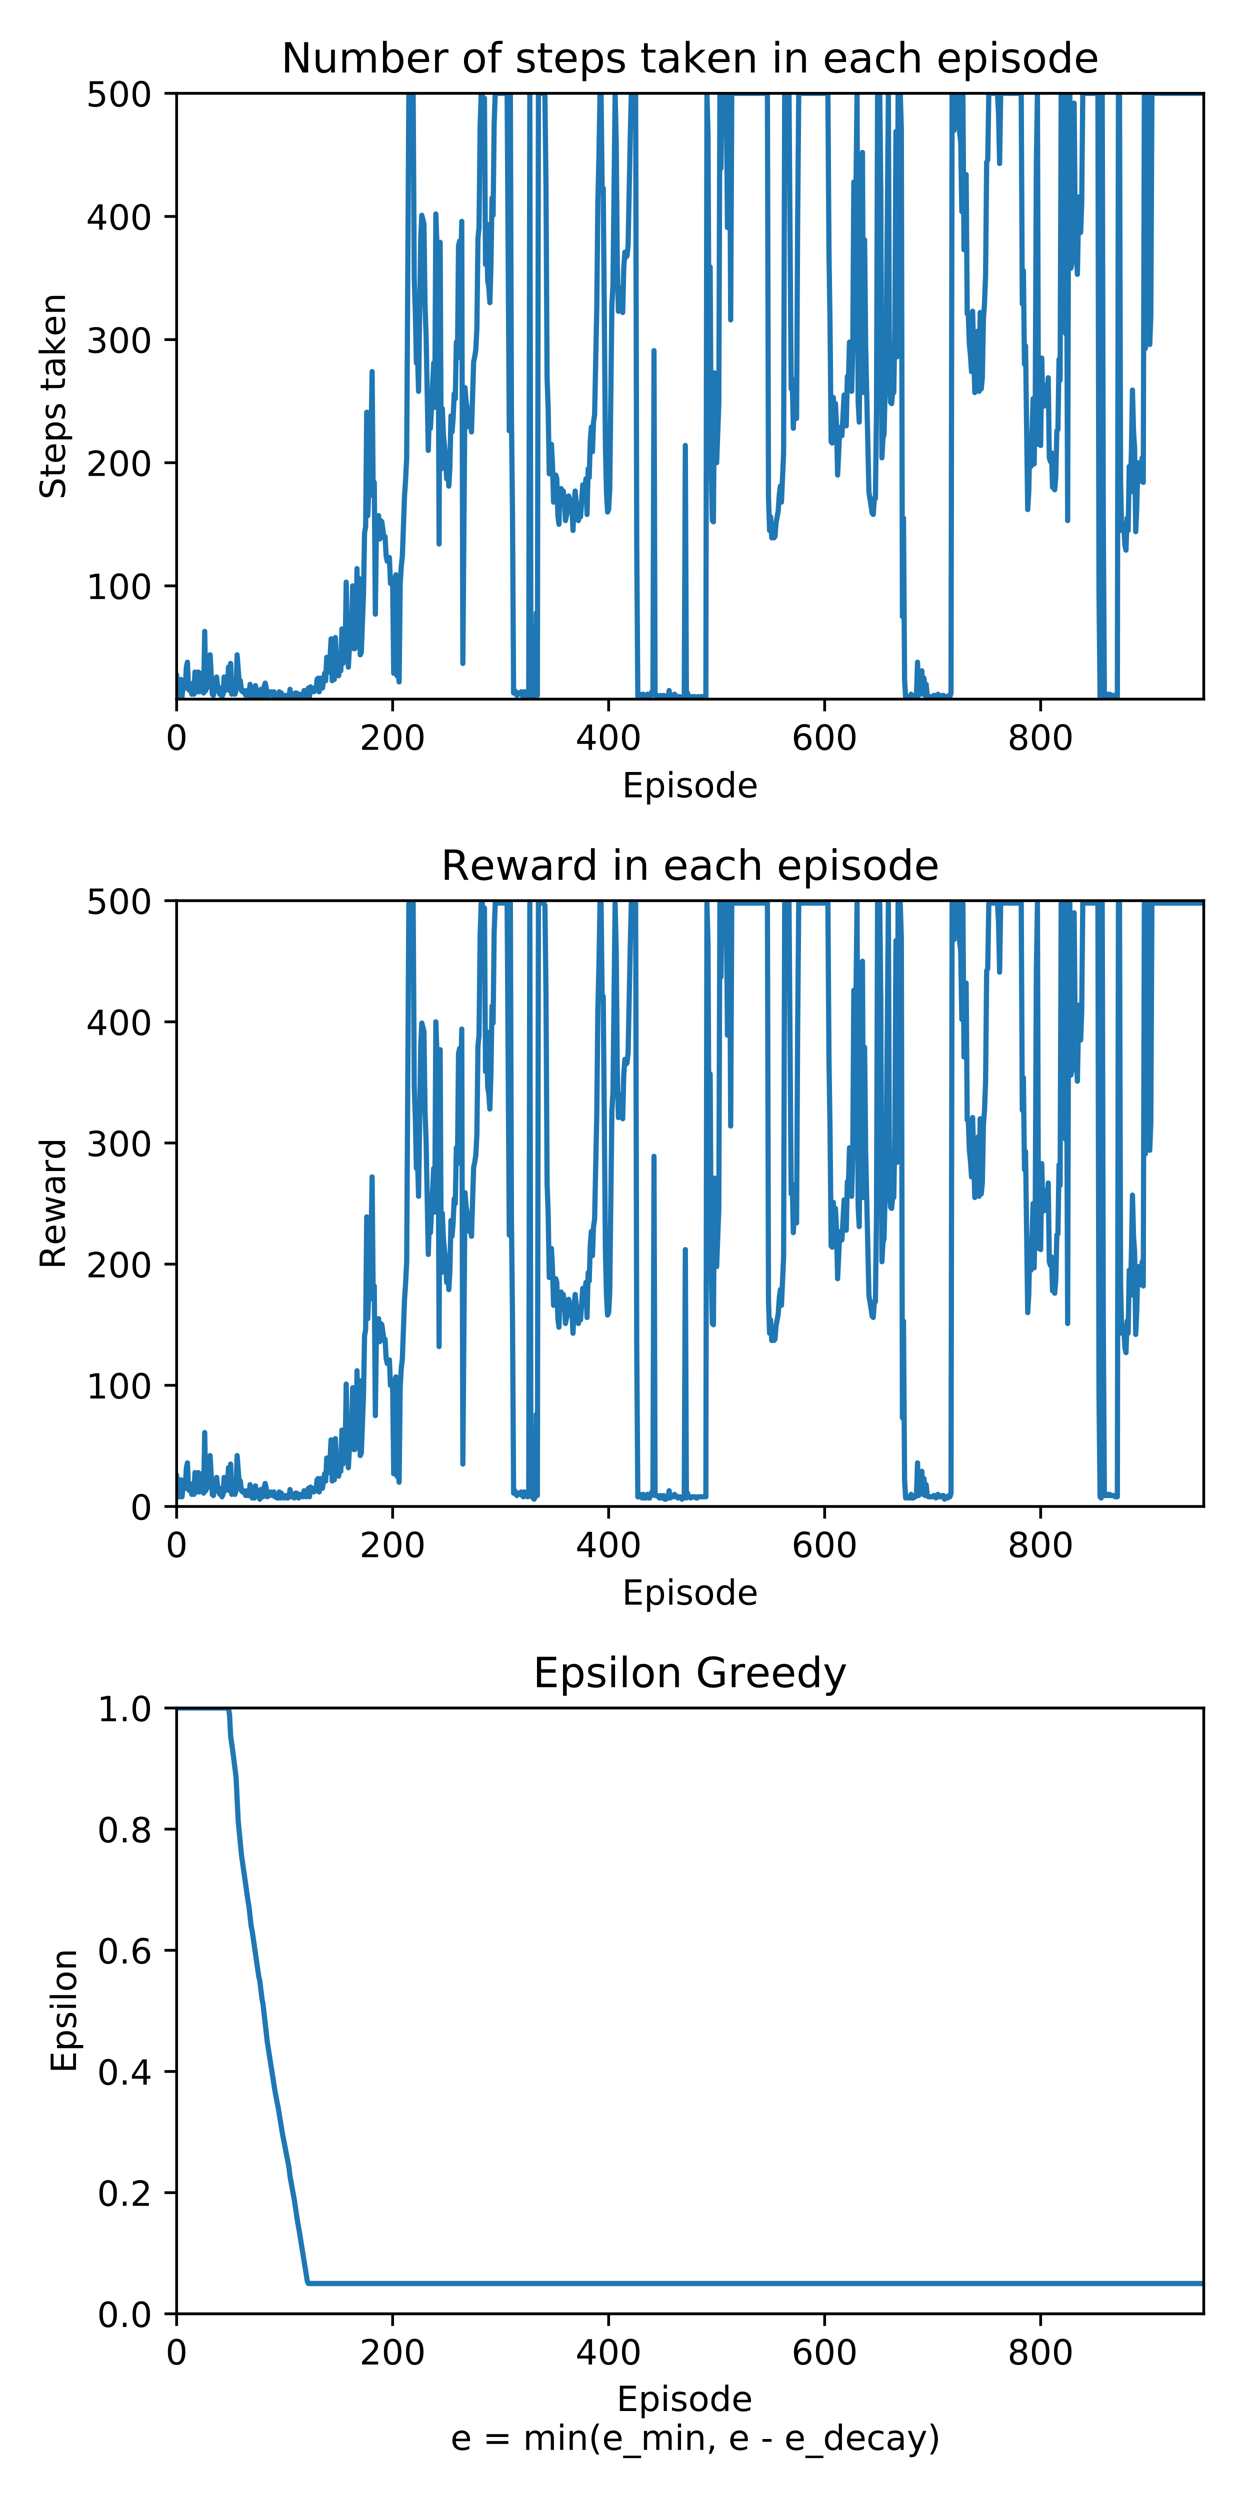 <?xml version="1.0" encoding="utf-8" standalone="no"?>
<!DOCTYPE svg PUBLIC "-//W3C//DTD SVG 1.1//EN"
  "http://www.w3.org/Graphics/SVG/1.1/DTD/svg11.dtd">
<!-- Created with matplotlib (https://matplotlib.org/) -->
<svg height="720pt" version="1.1" viewBox="0 0 360 720" width="360pt" xmlns="http://www.w3.org/2000/svg" xmlns:xlink="http://www.w3.org/1999/xlink">
 <defs>
  <style type="text/css">
*{stroke-linecap:butt;stroke-linejoin:round;}
  </style>
 </defs>
 <g id="figure_1">
  <g id="patch_1">
   <path d="M 0 720 
L 360 720 
L 360 0 
L 0 0 
z
" style="fill:#ffffff;"/>
  </g>
  <g id="axes_1">
   <g id="patch_2">
    <path d="M 50.87 201.352 
L 346.68 201.352 
L 346.68 26.88 
L 50.87 26.88 
z
" style="fill:#ffffff;"/>
   </g>
   <g id="matplotlib.axis_1">
    <g id="xtick_1">
     <g id="line2d_1">
      <defs>
       <path d="M 0 0 
L 0 3.5 
" id="m61d13f8ce2" style="stroke:#000000;stroke-width:0.8;"/>
      </defs>
      <g>
       <use style="stroke:#000000;stroke-width:0.8;" x="50.87" xlink:href="#m61d13f8ce2" y="201.352"/>
      </g>
     </g>
     <g id="text_1">
      <!-- 0 -->
      <defs>
       <path d="M 31.781 66.406 
Q 24.172 66.406 20.328 58.906 
Q 16.5 51.422 16.5 36.375 
Q 16.5 21.391 20.328 13.891 
Q 24.172 6.391 31.781 6.391 
Q 39.453 6.391 43.281 13.891 
Q 47.125 21.391 47.125 36.375 
Q 47.125 51.422 43.281 58.906 
Q 39.453 66.406 31.781 66.406 
z
M 31.781 74.219 
Q 44.047 74.219 50.516 64.516 
Q 56.984 54.828 56.984 36.375 
Q 56.984 17.969 50.516 8.266 
Q 44.047 -1.422 31.781 -1.422 
Q 19.531 -1.422 13.062 8.266 
Q 6.594 17.969 6.594 36.375 
Q 6.594 54.828 13.062 64.516 
Q 19.531 74.219 31.781 74.219 
z
" id="DejaVuSans-48"/>
      </defs>
      <g transform="translate(47.689 215.95)scale(0.1 -0.1)">
       <use xlink:href="#DejaVuSans-48"/>
      </g>
     </g>
    </g>
    <g id="xtick_2">
     <g id="line2d_2">
      <g>
       <use style="stroke:#000000;stroke-width:0.8;" x="113.08" xlink:href="#m61d13f8ce2" y="201.352"/>
      </g>
     </g>
     <g id="text_2">
      <!-- 200 -->
      <defs>
       <path d="M 19.188 8.297 
L 53.609 8.297 
L 53.609 0 
L 7.328 0 
L 7.328 8.297 
Q 12.938 14.109 22.625 23.891 
Q 32.328 33.688 34.812 36.531 
Q 39.547 41.844 41.422 45.531 
Q 43.312 49.219 43.312 52.781 
Q 43.312 58.594 39.234 62.25 
Q 35.156 65.922 28.609 65.922 
Q 23.969 65.922 18.812 64.312 
Q 13.672 62.703 7.812 59.422 
L 7.812 69.391 
Q 13.766 71.781 18.938 73 
Q 24.125 74.219 28.422 74.219 
Q 39.75 74.219 46.484 68.547 
Q 53.219 62.891 53.219 53.422 
Q 53.219 48.922 51.531 44.891 
Q 49.859 40.875 45.406 35.406 
Q 44.188 33.984 37.641 27.219 
Q 31.109 20.453 19.188 8.297 
z
" id="DejaVuSans-50"/>
      </defs>
      <g transform="translate(103.537 215.95)scale(0.1 -0.1)">
       <use xlink:href="#DejaVuSans-50"/>
       <use x="63.623" xlink:href="#DejaVuSans-48"/>
       <use x="127.246" xlink:href="#DejaVuSans-48"/>
      </g>
     </g>
    </g>
    <g id="xtick_3">
     <g id="line2d_3">
      <g>
       <use style="stroke:#000000;stroke-width:0.8;" x="175.291" xlink:href="#m61d13f8ce2" y="201.352"/>
      </g>
     </g>
     <g id="text_3">
      <!-- 400 -->
      <defs>
       <path d="M 37.797 64.312 
L 12.891 25.391 
L 37.797 25.391 
z
M 35.203 72.906 
L 47.609 72.906 
L 47.609 25.391 
L 58.016 25.391 
L 58.016 17.188 
L 47.609 17.188 
L 47.609 0 
L 37.797 0 
L 37.797 17.188 
L 4.891 17.188 
L 4.891 26.703 
z
" id="DejaVuSans-52"/>
      </defs>
      <g transform="translate(165.747 215.95)scale(0.1 -0.1)">
       <use xlink:href="#DejaVuSans-52"/>
       <use x="63.623" xlink:href="#DejaVuSans-48"/>
       <use x="127.246" xlink:href="#DejaVuSans-48"/>
      </g>
     </g>
    </g>
    <g id="xtick_4">
     <g id="line2d_4">
      <g>
       <use style="stroke:#000000;stroke-width:0.8;" x="237.501" xlink:href="#m61d13f8ce2" y="201.352"/>
      </g>
     </g>
     <g id="text_4">
      <!-- 600 -->
      <defs>
       <path d="M 33.016 40.375 
Q 26.375 40.375 22.484 35.828 
Q 18.609 31.297 18.609 23.391 
Q 18.609 15.531 22.484 10.953 
Q 26.375 6.391 33.016 6.391 
Q 39.656 6.391 43.531 10.953 
Q 47.406 15.531 47.406 23.391 
Q 47.406 31.297 43.531 35.828 
Q 39.656 40.375 33.016 40.375 
z
M 52.594 71.297 
L 52.594 62.312 
Q 48.875 64.062 45.094 64.984 
Q 41.312 65.922 37.594 65.922 
Q 27.828 65.922 22.672 59.328 
Q 17.531 52.734 16.797 39.406 
Q 19.672 43.656 24.016 45.922 
Q 28.375 48.188 33.594 48.188 
Q 44.578 48.188 50.953 41.516 
Q 57.328 34.859 57.328 23.391 
Q 57.328 12.156 50.688 5.359 
Q 44.047 -1.422 33.016 -1.422 
Q 20.359 -1.422 13.672 8.266 
Q 6.984 17.969 6.984 36.375 
Q 6.984 53.656 15.188 63.938 
Q 23.391 74.219 37.203 74.219 
Q 40.922 74.219 44.703 73.484 
Q 48.484 72.75 52.594 71.297 
z
" id="DejaVuSans-54"/>
      </defs>
      <g transform="translate(227.957 215.95)scale(0.1 -0.1)">
       <use xlink:href="#DejaVuSans-54"/>
       <use x="63.623" xlink:href="#DejaVuSans-48"/>
       <use x="127.246" xlink:href="#DejaVuSans-48"/>
      </g>
     </g>
    </g>
    <g id="xtick_5">
     <g id="line2d_5">
      <g>
       <use style="stroke:#000000;stroke-width:0.8;" x="299.711" xlink:href="#m61d13f8ce2" y="201.352"/>
      </g>
     </g>
     <g id="text_5">
      <!-- 800 -->
      <defs>
       <path d="M 31.781 34.625 
Q 24.75 34.625 20.719 30.859 
Q 16.703 27.094 16.703 20.516 
Q 16.703 13.922 20.719 10.156 
Q 24.75 6.391 31.781 6.391 
Q 38.812 6.391 42.859 10.172 
Q 46.922 13.969 46.922 20.516 
Q 46.922 27.094 42.891 30.859 
Q 38.875 34.625 31.781 34.625 
z
M 21.922 38.812 
Q 15.578 40.375 12.031 44.719 
Q 8.5 49.078 8.5 55.328 
Q 8.5 64.062 14.719 69.141 
Q 20.953 74.219 31.781 74.219 
Q 42.672 74.219 48.875 69.141 
Q 55.078 64.062 55.078 55.328 
Q 55.078 49.078 51.531 44.719 
Q 48 40.375 41.703 38.812 
Q 48.828 37.156 52.797 32.312 
Q 56.781 27.484 56.781 20.516 
Q 56.781 9.906 50.312 4.234 
Q 43.844 -1.422 31.781 -1.422 
Q 19.734 -1.422 13.25 4.234 
Q 6.781 9.906 6.781 20.516 
Q 6.781 27.484 10.781 32.312 
Q 14.797 37.156 21.922 38.812 
z
M 18.312 54.391 
Q 18.312 48.734 21.844 45.562 
Q 25.391 42.391 31.781 42.391 
Q 38.141 42.391 41.719 45.562 
Q 45.312 48.734 45.312 54.391 
Q 45.312 60.062 41.719 63.234 
Q 38.141 66.406 31.781 66.406 
Q 25.391 66.406 21.844 63.234 
Q 18.312 60.062 18.312 54.391 
z
" id="DejaVuSans-56"/>
      </defs>
      <g transform="translate(290.167 215.95)scale(0.1 -0.1)">
       <use xlink:href="#DejaVuSans-56"/>
       <use x="63.623" xlink:href="#DejaVuSans-48"/>
       <use x="127.246" xlink:href="#DejaVuSans-48"/>
      </g>
     </g>
    </g>
    <g id="text_6">
     <!-- Episode -->
     <defs>
      <path d="M 9.812 72.906 
L 55.906 72.906 
L 55.906 64.594 
L 19.672 64.594 
L 19.672 43.016 
L 54.391 43.016 
L 54.391 34.719 
L 19.672 34.719 
L 19.672 8.297 
L 56.781 8.297 
L 56.781 0 
L 9.812 0 
z
" id="DejaVuSans-69"/>
      <path d="M 18.109 8.203 
L 18.109 -20.797 
L 9.078 -20.797 
L 9.078 54.688 
L 18.109 54.688 
L 18.109 46.391 
Q 20.953 51.266 25.266 53.625 
Q 29.594 56 35.594 56 
Q 45.562 56 51.781 48.094 
Q 58.016 40.188 58.016 27.297 
Q 58.016 14.406 51.781 6.484 
Q 45.562 -1.422 35.594 -1.422 
Q 29.594 -1.422 25.266 0.953 
Q 20.953 3.328 18.109 8.203 
z
M 48.688 27.297 
Q 48.688 37.203 44.609 42.844 
Q 40.531 48.484 33.406 48.484 
Q 26.266 48.484 22.188 42.844 
Q 18.109 37.203 18.109 27.297 
Q 18.109 17.391 22.188 11.75 
Q 26.266 6.109 33.406 6.109 
Q 40.531 6.109 44.609 11.75 
Q 48.688 17.391 48.688 27.297 
z
" id="DejaVuSans-112"/>
      <path d="M 9.422 54.688 
L 18.406 54.688 
L 18.406 0 
L 9.422 0 
z
M 9.422 75.984 
L 18.406 75.984 
L 18.406 64.594 
L 9.422 64.594 
z
" id="DejaVuSans-105"/>
      <path d="M 44.281 53.078 
L 44.281 44.578 
Q 40.484 46.531 36.375 47.5 
Q 32.281 48.484 27.875 48.484 
Q 21.188 48.484 17.844 46.438 
Q 14.5 44.391 14.5 40.281 
Q 14.5 37.156 16.891 35.375 
Q 19.281 33.594 26.516 31.984 
L 29.594 31.297 
Q 39.156 29.25 43.188 25.516 
Q 47.219 21.781 47.219 15.094 
Q 47.219 7.469 41.188 3.016 
Q 35.156 -1.422 24.609 -1.422 
Q 20.219 -1.422 15.453 -0.562 
Q 10.688 0.297 5.422 2 
L 5.422 11.281 
Q 10.406 8.688 15.234 7.391 
Q 20.062 6.109 24.812 6.109 
Q 31.156 6.109 34.562 8.281 
Q 37.984 10.453 37.984 14.406 
Q 37.984 18.062 35.516 20.016 
Q 33.062 21.969 24.703 23.781 
L 21.578 24.516 
Q 13.234 26.266 9.516 29.906 
Q 5.812 33.547 5.812 39.891 
Q 5.812 47.609 11.281 51.797 
Q 16.75 56 26.812 56 
Q 31.781 56 36.172 55.266 
Q 40.578 54.547 44.281 53.078 
z
" id="DejaVuSans-115"/>
      <path d="M 30.609 48.391 
Q 23.391 48.391 19.188 42.75 
Q 14.984 37.109 14.984 27.297 
Q 14.984 17.484 19.156 11.844 
Q 23.344 6.203 30.609 6.203 
Q 37.797 6.203 41.984 11.859 
Q 46.188 17.531 46.188 27.297 
Q 46.188 37.016 41.984 42.703 
Q 37.797 48.391 30.609 48.391 
z
M 30.609 56 
Q 42.328 56 49.016 48.375 
Q 55.719 40.766 55.719 27.297 
Q 55.719 13.875 49.016 6.219 
Q 42.328 -1.422 30.609 -1.422 
Q 18.844 -1.422 12.172 6.219 
Q 5.516 13.875 5.516 27.297 
Q 5.516 40.766 12.172 48.375 
Q 18.844 56 30.609 56 
z
" id="DejaVuSans-111"/>
      <path d="M 45.406 46.391 
L 45.406 75.984 
L 54.391 75.984 
L 54.391 0 
L 45.406 0 
L 45.406 8.203 
Q 42.578 3.328 38.25 0.953 
Q 33.938 -1.422 27.875 -1.422 
Q 17.969 -1.422 11.734 6.484 
Q 5.516 14.406 5.516 27.297 
Q 5.516 40.188 11.734 48.094 
Q 17.969 56 27.875 56 
Q 33.938 56 38.25 53.625 
Q 42.578 51.266 45.406 46.391 
z
M 14.797 27.297 
Q 14.797 17.391 18.875 11.75 
Q 22.953 6.109 30.078 6.109 
Q 37.203 6.109 41.297 11.75 
Q 45.406 17.391 45.406 27.297 
Q 45.406 37.203 41.297 42.844 
Q 37.203 48.484 30.078 48.484 
Q 22.953 48.484 18.875 42.844 
Q 14.797 37.203 14.797 27.297 
z
" id="DejaVuSans-100"/>
      <path d="M 56.203 29.594 
L 56.203 25.203 
L 14.891 25.203 
Q 15.484 15.922 20.484 11.062 
Q 25.484 6.203 34.422 6.203 
Q 39.594 6.203 44.453 7.469 
Q 49.312 8.734 54.109 11.281 
L 54.109 2.781 
Q 49.266 0.734 44.188 -0.344 
Q 39.109 -1.422 33.891 -1.422 
Q 20.797 -1.422 13.156 6.188 
Q 5.516 13.812 5.516 26.812 
Q 5.516 40.234 12.766 48.109 
Q 20.016 56 32.328 56 
Q 43.359 56 49.781 48.891 
Q 56.203 41.797 56.203 29.594 
z
M 47.219 32.234 
Q 47.125 39.594 43.094 43.984 
Q 39.062 48.391 32.422 48.391 
Q 24.906 48.391 20.391 44.141 
Q 15.875 39.891 15.188 32.172 
z
" id="DejaVuSans-101"/>
     </defs>
     <g transform="translate(179.137 229.629)scale(0.1 -0.1)">
      <use xlink:href="#DejaVuSans-69"/>
      <use x="63.184" xlink:href="#DejaVuSans-112"/>
      <use x="126.66" xlink:href="#DejaVuSans-105"/>
      <use x="154.443" xlink:href="#DejaVuSans-115"/>
      <use x="206.543" xlink:href="#DejaVuSans-111"/>
      <use x="267.725" xlink:href="#DejaVuSans-100"/>
      <use x="331.201" xlink:href="#DejaVuSans-101"/>
     </g>
    </g>
   </g>
   <g id="matplotlib.axis_2">
    <g id="ytick_1">
     <g id="line2d_6">
      <defs>
       <path d="M 0 0 
L -3.5 0 
" id="m04614bb795" style="stroke:#000000;stroke-width:0.8;"/>
      </defs>
      <g>
       <use style="stroke:#000000;stroke-width:0.8;" x="50.87" xlink:href="#m04614bb795" y="168.727"/>
      </g>
     </g>
     <g id="text_7">
      <!-- 100 -->
      <defs>
       <path d="M 12.406 8.297 
L 28.516 8.297 
L 28.516 63.922 
L 10.984 60.406 
L 10.984 69.391 
L 28.422 72.906 
L 38.281 72.906 
L 38.281 8.297 
L 54.391 8.297 
L 54.391 0 
L 12.406 0 
z
" id="DejaVuSans-49"/>
      </defs>
      <g transform="translate(24.782 172.526)scale(0.1 -0.1)">
       <use xlink:href="#DejaVuSans-49"/>
       <use x="63.623" xlink:href="#DejaVuSans-48"/>
       <use x="127.246" xlink:href="#DejaVuSans-48"/>
      </g>
     </g>
    </g>
    <g id="ytick_2">
     <g id="line2d_7">
      <g>
       <use style="stroke:#000000;stroke-width:0.8;" x="50.87" xlink:href="#m04614bb795" y="133.265"/>
      </g>
     </g>
     <g id="text_8">
      <!-- 200 -->
      <g transform="translate(24.782 137.065)scale(0.1 -0.1)">
       <use xlink:href="#DejaVuSans-50"/>
       <use x="63.623" xlink:href="#DejaVuSans-48"/>
       <use x="127.246" xlink:href="#DejaVuSans-48"/>
      </g>
     </g>
    </g>
    <g id="ytick_3">
     <g id="line2d_8">
      <g>
       <use style="stroke:#000000;stroke-width:0.8;" x="50.87" xlink:href="#m04614bb795" y="97.804"/>
      </g>
     </g>
     <g id="text_9">
      <!-- 300 -->
      <defs>
       <path d="M 40.578 39.312 
Q 47.656 37.797 51.625 33 
Q 55.609 28.219 55.609 21.188 
Q 55.609 10.406 48.188 4.484 
Q 40.766 -1.422 27.094 -1.422 
Q 22.516 -1.422 17.656 -0.516 
Q 12.797 0.391 7.625 2.203 
L 7.625 11.719 
Q 11.719 9.328 16.594 8.109 
Q 21.484 6.891 26.812 6.891 
Q 36.078 6.891 40.938 10.547 
Q 45.797 14.203 45.797 21.188 
Q 45.797 27.641 41.281 31.266 
Q 36.766 34.906 28.719 34.906 
L 20.219 34.906 
L 20.219 43.016 
L 29.109 43.016 
Q 36.375 43.016 40.234 45.922 
Q 44.094 48.828 44.094 54.297 
Q 44.094 59.906 40.109 62.906 
Q 36.141 65.922 28.719 65.922 
Q 24.656 65.922 20.016 65.031 
Q 15.375 64.156 9.812 62.312 
L 9.812 71.094 
Q 15.438 72.656 20.344 73.438 
Q 25.25 74.219 29.594 74.219 
Q 40.828 74.219 47.359 69.109 
Q 53.906 64.016 53.906 55.328 
Q 53.906 49.266 50.438 45.094 
Q 46.969 40.922 40.578 39.312 
z
" id="DejaVuSans-51"/>
      </defs>
      <g transform="translate(24.782 101.603)scale(0.1 -0.1)">
       <use xlink:href="#DejaVuSans-51"/>
       <use x="63.623" xlink:href="#DejaVuSans-48"/>
       <use x="127.246" xlink:href="#DejaVuSans-48"/>
      </g>
     </g>
    </g>
    <g id="ytick_4">
     <g id="line2d_9">
      <g>
       <use style="stroke:#000000;stroke-width:0.8;" x="50.87" xlink:href="#m04614bb795" y="62.342"/>
      </g>
     </g>
     <g id="text_10">
      <!-- 400 -->
      <g transform="translate(24.782 66.141)scale(0.1 -0.1)">
       <use xlink:href="#DejaVuSans-52"/>
       <use x="63.623" xlink:href="#DejaVuSans-48"/>
       <use x="127.246" xlink:href="#DejaVuSans-48"/>
      </g>
     </g>
    </g>
    <g id="ytick_5">
     <g id="line2d_10">
      <g>
       <use style="stroke:#000000;stroke-width:0.8;" x="50.87" xlink:href="#m04614bb795" y="26.88"/>
      </g>
     </g>
     <g id="text_11">
      <!-- 500 -->
      <defs>
       <path d="M 10.797 72.906 
L 49.516 72.906 
L 49.516 64.594 
L 19.828 64.594 
L 19.828 46.734 
Q 21.969 47.469 24.109 47.828 
Q 26.266 48.188 28.422 48.188 
Q 40.625 48.188 47.75 41.5 
Q 54.891 34.812 54.891 23.391 
Q 54.891 11.625 47.562 5.094 
Q 40.234 -1.422 26.906 -1.422 
Q 22.312 -1.422 17.547 -0.641 
Q 12.797 0.141 7.719 1.703 
L 7.719 11.625 
Q 12.109 9.234 16.797 8.062 
Q 21.484 6.891 26.703 6.891 
Q 35.156 6.891 40.078 11.328 
Q 45.016 15.766 45.016 23.391 
Q 45.016 31 40.078 35.438 
Q 35.156 39.891 26.703 39.891 
Q 22.75 39.891 18.812 39.016 
Q 14.891 38.141 10.797 36.281 
z
" id="DejaVuSans-53"/>
      </defs>
      <g transform="translate(24.782 30.679)scale(0.1 -0.1)">
       <use xlink:href="#DejaVuSans-53"/>
       <use x="63.623" xlink:href="#DejaVuSans-48"/>
       <use x="127.246" xlink:href="#DejaVuSans-48"/>
      </g>
     </g>
    </g>
    <g id="text_12">
     <!-- Steps taken -->
     <defs>
      <path d="M 53.516 70.516 
L 53.516 60.891 
Q 47.906 63.578 42.922 64.891 
Q 37.938 66.219 33.297 66.219 
Q 25.25 66.219 20.875 63.094 
Q 16.5 59.969 16.5 54.203 
Q 16.5 49.359 19.406 46.891 
Q 22.312 44.438 30.422 42.922 
L 36.375 41.703 
Q 47.406 39.594 52.656 34.297 
Q 57.906 29 57.906 20.125 
Q 57.906 9.516 50.797 4.047 
Q 43.703 -1.422 29.984 -1.422 
Q 24.812 -1.422 18.969 -0.25 
Q 13.141 0.922 6.891 3.219 
L 6.891 13.375 
Q 12.891 10.016 18.656 8.297 
Q 24.422 6.594 29.984 6.594 
Q 38.422 6.594 43.016 9.906 
Q 47.609 13.234 47.609 19.391 
Q 47.609 24.75 44.312 27.781 
Q 41.016 30.812 33.5 32.328 
L 27.484 33.5 
Q 16.453 35.688 11.516 40.375 
Q 6.594 45.062 6.594 53.422 
Q 6.594 63.094 13.406 68.656 
Q 20.219 74.219 32.172 74.219 
Q 37.312 74.219 42.625 73.281 
Q 47.953 72.359 53.516 70.516 
z
" id="DejaVuSans-83"/>
      <path d="M 18.312 70.219 
L 18.312 54.688 
L 36.812 54.688 
L 36.812 47.703 
L 18.312 47.703 
L 18.312 18.016 
Q 18.312 11.328 20.141 9.422 
Q 21.969 7.516 27.594 7.516 
L 36.812 7.516 
L 36.812 0 
L 27.594 0 
Q 17.188 0 13.234 3.875 
Q 9.281 7.766 9.281 18.016 
L 9.281 47.703 
L 2.688 47.703 
L 2.688 54.688 
L 9.281 54.688 
L 9.281 70.219 
z
" id="DejaVuSans-116"/>
      <path id="DejaVuSans-32"/>
      <path d="M 34.281 27.484 
Q 23.391 27.484 19.188 25 
Q 14.984 22.516 14.984 16.5 
Q 14.984 11.719 18.141 8.906 
Q 21.297 6.109 26.703 6.109 
Q 34.188 6.109 38.703 11.406 
Q 43.219 16.703 43.219 25.484 
L 43.219 27.484 
z
M 52.203 31.203 
L 52.203 0 
L 43.219 0 
L 43.219 8.297 
Q 40.141 3.328 35.547 0.953 
Q 30.953 -1.422 24.312 -1.422 
Q 15.922 -1.422 10.953 3.297 
Q 6 8.016 6 15.922 
Q 6 25.141 12.172 29.828 
Q 18.359 34.516 30.609 34.516 
L 43.219 34.516 
L 43.219 35.406 
Q 43.219 41.609 39.141 45 
Q 35.062 48.391 27.688 48.391 
Q 23 48.391 18.547 47.266 
Q 14.109 46.141 10.016 43.891 
L 10.016 52.203 
Q 14.938 54.109 19.578 55.047 
Q 24.219 56 28.609 56 
Q 40.484 56 46.344 49.844 
Q 52.203 43.703 52.203 31.203 
z
" id="DejaVuSans-97"/>
      <path d="M 9.078 75.984 
L 18.109 75.984 
L 18.109 31.109 
L 44.922 54.688 
L 56.391 54.688 
L 27.391 29.109 
L 57.625 0 
L 45.906 0 
L 18.109 26.703 
L 18.109 0 
L 9.078 0 
z
" id="DejaVuSans-107"/>
      <path d="M 54.891 33.016 
L 54.891 0 
L 45.906 0 
L 45.906 32.719 
Q 45.906 40.484 42.875 44.328 
Q 39.844 48.188 33.797 48.188 
Q 26.516 48.188 22.312 43.547 
Q 18.109 38.922 18.109 30.906 
L 18.109 0 
L 9.078 0 
L 9.078 54.688 
L 18.109 54.688 
L 18.109 46.188 
Q 21.344 51.125 25.703 53.562 
Q 30.078 56 35.797 56 
Q 45.219 56 50.047 50.172 
Q 54.891 44.344 54.891 33.016 
z
" id="DejaVuSans-110"/>
     </defs>
     <g transform="translate(18.703 143.857)rotate(-90)scale(0.1 -0.1)">
      <use xlink:href="#DejaVuSans-83"/>
      <use x="63.477" xlink:href="#DejaVuSans-116"/>
      <use x="102.686" xlink:href="#DejaVuSans-101"/>
      <use x="164.209" xlink:href="#DejaVuSans-112"/>
      <use x="227.686" xlink:href="#DejaVuSans-115"/>
      <use x="279.785" xlink:href="#DejaVuSans-32"/>
      <use x="311.572" xlink:href="#DejaVuSans-116"/>
      <use x="350.781" xlink:href="#DejaVuSans-97"/>
      <use x="412.061" xlink:href="#DejaVuSans-107"/>
      <use x="469.924" xlink:href="#DejaVuSans-101"/>
      <use x="531.447" xlink:href="#DejaVuSans-110"/>
     </g>
    </g>
   </g>
   <g id="line2d_11">
    <path clip-path="url(#pbd12937884)" d="M 50.87 194.614 
L 51.181 196.742 
L 51.492 200.643 
L 51.803 200.643 
L 52.114 195.678 
L 52.425 200.643 
L 52.736 197.451 
L 53.047 197.097 
L 53.358 198.16 
L 53.669 192.132 
L 53.981 190.713 
L 54.292 198.515 
L 54.603 198.87 
L 54.914 197.451 
L 55.225 199.934 
L 55.536 196.742 
L 55.847 199.934 
L 56.158 193.55 
L 56.78 199.224 
L 57.091 193.55 
L 57.402 199.224 
L 57.713 198.87 
L 58.024 193.905 
L 58.335 197.806 
L 58.646 199.579 
L 58.957 181.848 
L 59.268 198.87 
L 59.579 197.806 
L 59.89 197.451 
L 60.202 197.806 
L 60.513 188.586 
L 61.135 199.934 
L 61.446 200.288 
L 62.379 194.969 
L 62.69 197.806 
L 63.001 199.224 
L 63.312 199.934 
L 63.623 198.16 
L 63.934 200.643 
L 64.245 199.934 
L 64.556 194.969 
L 64.867 198.87 
L 65.178 196.742 
L 65.489 198.515 
L 65.8 192.132 
L 66.112 198.87 
L 66.423 191.068 
L 66.734 199.934 
L 67.045 199.224 
L 67.356 197.806 
L 67.667 199.934 
L 67.978 198.87 
L 68.289 188.586 
L 68.911 196.742 
L 69.222 196.033 
L 69.533 198.87 
L 69.844 199.224 
L 70.155 198.87 
L 70.777 200.288 
L 71.088 198.87 
L 71.399 200.288 
L 71.71 200.288 
L 72.022 197.097 
L 72.644 200.997 
L 72.955 199.579 
L 73.266 200.997 
L 73.577 197.451 
L 73.888 199.579 
L 74.199 199.934 
L 74.51 199.934 
L 74.821 201.352 
L 75.132 198.515 
L 75.443 198.87 
L 75.754 200.643 
L 76.065 197.806 
L 76.376 196.742 
L 76.687 198.16 
L 76.998 200.643 
L 77.309 200.288 
L 77.62 200.288 
L 77.931 199.224 
L 78.243 199.579 
L 78.554 200.288 
L 78.865 199.224 
L 79.176 200.643 
L 79.487 200.288 
L 79.798 200.997 
L 80.109 200.997 
L 80.42 199.224 
L 80.731 200.997 
L 81.042 199.579 
L 81.353 200.643 
L 81.664 200.997 
L 82.286 200.288 
L 82.597 200.997 
L 82.908 200.997 
L 83.219 200.643 
L 83.53 198.515 
L 83.841 200.643 
L 84.153 200.643 
L 84.464 199.934 
L 84.775 200.997 
L 85.086 199.579 
L 85.397 199.579 
L 85.708 199.934 
L 86.019 200.997 
L 86.33 199.934 
L 86.641 200.288 
L 86.952 200.288 
L 87.263 200.643 
L 87.574 198.87 
L 88.196 200.643 
L 88.818 198.16 
L 89.129 200.643 
L 89.44 197.806 
L 89.751 199.224 
L 90.062 198.16 
L 90.374 199.224 
L 90.685 198.515 
L 90.996 198.87 
L 91.307 195.678 
L 91.618 195.323 
L 91.929 199.224 
L 92.24 195.323 
L 92.551 197.451 
L 92.862 198.16 
L 93.484 193.905 
L 93.795 196.033 
L 94.106 189.295 
L 94.417 193.55 
L 94.728 193.55 
L 95.039 190.004 
L 95.35 183.976 
L 95.661 196.033 
L 95.972 194.614 
L 96.284 195.678 
L 96.595 183.621 
L 96.906 190.359 
L 97.217 192.132 
L 97.528 194.614 
L 97.839 191.423 
L 98.15 193.196 
L 98.461 181.139 
L 98.772 191.068 
L 99.083 186.103 
L 99.394 188.231 
L 99.705 167.663 
L 100.016 183.621 
L 100.327 192.132 
L 100.638 186.458 
L 100.949 185.749 
L 101.26 181.848 
L 101.571 168.727 
L 101.882 186.813 
L 102.194 186.813 
L 102.505 186.103 
L 102.816 163.763 
L 103.127 184.685 
L 103.438 166.599 
L 103.749 188.586 
L 104.06 187.877 
L 104.682 171.209 
L 104.993 153.479 
L 105.304 151.705 
L 105.615 118.726 
L 105.926 148.514 
L 106.237 140.358 
L 106.548 135.748 
L 106.859 126.528 
L 107.17 107.024 
L 107.481 142.84 
L 107.792 138.939 
L 108.103 176.883 
L 108.415 152.06 
L 109.037 148.514 
L 109.348 155.252 
L 109.659 149.932 
L 109.97 150.287 
L 110.592 154.897 
L 110.903 154.542 
L 111.214 160.216 
L 111.525 161.635 
L 111.836 160.926 
L 112.147 160.571 
L 112.458 168.018 
L 112.769 166.599 
L 113.08 168.018 
L 113.391 193.905 
L 113.702 166.599 
L 114.013 165.536 
L 114.325 194.614 
L 114.636 193.55 
L 114.947 196.387 
L 115.258 168.373 
L 115.569 163.053 
L 115.88 160.216 
L 116.502 142.84 
L 116.813 138.23 
L 117.124 131.847 
L 117.746 26.88 
L 118.99 26.88 
L 119.301 80.427 
L 119.612 89.647 
L 119.923 104.541 
L 120.234 101.35 
L 120.546 112.698 
L 121.168 68.725 
L 121.479 61.987 
L 122.101 64.469 
L 122.412 87.874 
L 122.723 96.74 
L 123.345 129.719 
L 123.656 119.081 
L 123.967 123.336 
L 124.9 104.541 
L 125.211 117.308 
L 125.522 61.633 
L 125.833 70.498 
L 126.144 75.108 
L 126.456 156.67 
L 126.767 69.789 
L 127.078 135.038 
L 127.389 117.662 
L 127.7 125.109 
L 128.322 131.492 
L 128.633 137.875 
L 128.944 132.556 
L 129.255 140.003 
L 129.566 134.684 
L 129.877 119.79 
L 130.188 124.4 
L 130.499 120.499 
L 130.81 113.407 
L 131.121 114.825 
L 131.432 98.513 
L 131.743 103.123 
L 132.054 70.853 
L 132.365 69.434 
L 132.677 78.654 
L 132.988 63.76 
L 133.299 191.068 
L 133.921 111.634 
L 134.232 115.534 
L 134.543 117.662 
L 134.854 117.662 
L 135.165 122.981 
L 135.476 120.854 
L 135.787 124.4 
L 136.409 104.187 
L 136.72 102.768 
L 137.031 100.641 
L 137.342 94.612 
L 137.653 68.725 
L 137.964 65.533 
L 138.275 36.455 
L 138.587 26.88 
L 138.898 26.88 
L 139.209 41.774 
L 139.52 28.298 
L 139.831 76.172 
L 140.142 64.469 
L 140.453 80.782 
L 140.764 82.555 
L 141.075 87.165 
L 141.386 76.881 
L 141.697 57.023 
L 142.008 61.987 
L 142.319 35.391 
L 142.63 26.88 
L 146.052 26.88 
L 146.674 124.045 
L 146.985 26.88 
L 147.296 119.435 
L 147.607 148.869 
L 147.918 199.579 
L 148.229 198.87 
L 148.54 199.224 
L 148.851 200.288 
L 149.162 199.579 
L 149.473 199.934 
L 150.095 199.224 
L 150.406 200.288 
L 150.718 200.643 
L 151.029 199.224 
L 151.34 199.934 
L 151.651 199.934 
L 151.962 200.643 
L 152.273 198.515 
L 152.584 26.88 
L 152.895 186.103 
L 153.206 200.643 
L 153.828 201.352 
L 154.139 200.643 
L 154.45 176.529 
L 154.761 200.288 
L 155.072 26.88 
L 156.628 26.88 
L 156.939 27.589 
L 157.25 53.831 
L 157.561 108.797 
L 157.872 117.662 
L 158.183 136.457 
L 158.494 129.719 
L 158.805 127.946 
L 159.116 133.62 
L 159.427 144.613 
L 159.738 143.195 
L 160.049 136.812 
L 160.36 137.875 
L 160.671 148.514 
L 160.982 150.996 
L 161.293 141.422 
L 161.604 140.712 
L 161.915 142.131 
L 162.226 141.422 
L 162.537 143.904 
L 162.849 149.932 
L 163.471 146.741 
L 163.782 142.84 
L 164.093 144.259 
L 164.404 147.45 
L 164.715 146.386 
L 165.026 152.769 
L 165.337 144.968 
L 165.648 141.422 
L 166.27 147.45 
L 166.581 149.932 
L 166.892 145.677 
L 167.203 148.869 
L 167.825 139.648 
L 168.136 139.648 
L 168.447 140.358 
L 168.759 137.875 
L 169.07 148.159 
L 169.381 135.038 
L 169.692 137.521 
L 170.003 126.882 
L 170.314 122.981 
L 170.625 130.074 
L 170.936 121.563 
L 171.247 119.435 
L 171.869 88.938 
L 172.18 58.086 
L 172.491 45.32 
L 172.802 26.88 
L 173.113 26.88 
L 173.424 54.895 
L 173.735 54.186 
L 174.357 128.301 
L 174.669 141.776 
L 174.98 147.45 
L 175.291 146.741 
L 175.602 141.067 
L 176.224 87.874 
L 176.535 82.2 
L 177.157 26.88 
L 177.468 40.71 
L 177.779 75.463 
L 178.09 89.647 
L 178.712 83.264 
L 179.023 82.91 
L 179.334 90.002 
L 179.645 77.236 
L 179.956 72.626 
L 180.267 74.044 
L 180.578 73.69 
L 180.89 70.853 
L 181.512 39.646 
L 181.823 26.88 
L 183.067 26.88 
L 183.378 156.316 
L 183.689 200.643 
L 184 200.643 
L 184.311 199.934 
L 184.622 200.643 
L 184.933 200.997 
L 185.244 199.934 
L 185.555 200.997 
L 185.866 200.997 
L 186.177 200.643 
L 186.488 199.934 
L 186.8 200.997 
L 187.111 200.997 
L 187.422 200.288 
L 187.733 199.224 
L 188.044 199.934 
L 188.355 100.995 
L 188.666 200.288 
L 189.288 200.288 
L 189.91 200.997 
L 190.221 200.288 
L 190.532 200.997 
L 190.843 200.997 
L 191.154 200.288 
L 191.465 201.352 
L 191.776 201.352 
L 192.087 200.643 
L 192.398 200.997 
L 192.709 198.87 
L 193.021 200.997 
L 193.332 200.643 
L 193.954 200.643 
L 194.265 199.934 
L 195.198 200.997 
L 195.509 200.643 
L 195.82 200.643 
L 196.442 201.352 
L 197.064 200.643 
L 197.375 128.301 
L 197.686 200.997 
L 197.997 199.579 
L 198.308 200.643 
L 198.619 200.643 
L 198.931 200.997 
L 199.242 200.643 
L 200.175 200.643 
L 200.486 200.997 
L 200.797 200.997 
L 201.108 200.643 
L 203.285 200.643 
L 203.596 26.88 
L 203.907 38.582 
L 204.218 105.251 
L 204.529 76.881 
L 204.841 133.62 
L 205.152 149.932 
L 205.463 150.287 
L 205.774 107.378 
L 206.396 133.265 
L 207.018 116.244 
L 207.329 26.88 
L 207.64 48.512 
L 207.951 26.88 
L 209.195 26.88 
L 209.506 65.533 
L 209.817 26.88 
L 210.128 26.88 
L 210.439 92.13 
L 210.75 26.88 
L 221.015 26.88 
L 221.326 143.195 
L 221.637 152.769 
L 221.948 148.869 
L 222.259 154.897 
L 222.57 152.769 
L 222.881 154.897 
L 223.193 154.542 
L 223.504 150.642 
L 224.126 147.095 
L 224.437 142.485 
L 224.748 140.003 
L 225.059 144.613 
L 225.681 130.428 
L 225.992 26.88 
L 227.236 26.88 
L 227.858 111.988 
L 228.169 109.151 
L 228.48 123.336 
L 228.791 116.244 
L 229.103 116.244 
L 229.414 120.499 
L 229.725 63.406 
L 230.036 26.88 
L 238.434 26.88 
L 238.745 72.626 
L 239.056 93.903 
L 239.367 127.237 
L 239.678 127.591 
L 239.989 114.471 
L 240.3 119.435 
L 240.611 116.244 
L 240.922 122.627 
L 241.234 136.812 
L 241.856 123.336 
L 242.167 122.981 
L 242.478 125.464 
L 243.1 113.761 
L 243.411 121.918 
L 243.722 122.627 
L 244.033 108.442 
L 244.344 109.151 
L 244.655 98.513 
L 245.277 112.698 
L 245.588 101.35 
L 245.899 52.412 
L 246.21 68.016 
L 246.521 53.831 
L 246.832 26.88 
L 247.144 115.534 
L 247.455 121.563 
L 247.766 90.711 
L 248.077 85.747 
L 248.388 43.902 
L 248.699 113.052 
L 249.01 69.08 
L 249.321 100.286 
L 250.254 141.776 
L 250.876 145.677 
L 251.187 147.805 
L 251.498 148.159 
L 251.809 143.549 
L 252.12 143.549 
L 252.431 118.371 
L 252.742 26.88 
L 253.365 26.88 
L 253.676 55.604 
L 253.987 131.847 
L 254.298 126.173 
L 254.609 125.109 
L 255.231 98.867 
L 255.853 26.88 
L 256.164 109.506 
L 256.475 115.889 
L 256.786 116.244 
L 257.097 112.698 
L 257.408 113.052 
L 257.719 94.257 
L 258.03 37.873 
L 258.341 102.768 
L 258.652 26.88 
L 259.275 26.88 
L 259.586 37.164 
L 259.897 177.593 
L 260.208 149.223 
L 260.519 195.678 
L 260.83 200.997 
L 261.141 200.643 
L 261.452 200.643 
L 261.763 200.997 
L 262.074 200.997 
L 262.385 199.934 
L 262.696 200.997 
L 263.007 200.997 
L 263.318 200.288 
L 263.629 200.643 
L 263.94 200.288 
L 264.251 190.713 
L 264.562 200.288 
L 264.873 197.451 
L 265.185 198.515 
L 265.496 193.196 
L 265.807 199.934 
L 266.118 195.323 
L 266.429 200.288 
L 266.74 197.097 
L 267.051 200.288 
L 267.362 200.643 
L 268.606 200.643 
L 268.917 200.288 
L 269.228 200.288 
L 269.539 200.997 
L 269.85 200.643 
L 270.161 199.934 
L 270.472 200.643 
L 271.094 200.643 
L 271.406 200.288 
L 271.717 200.288 
L 272.028 201.352 
L 272.339 200.643 
L 272.65 200.643 
L 272.961 200.997 
L 273.272 200.288 
L 273.583 200.643 
L 273.894 199.579 
L 274.205 26.88 
L 274.516 26.88 
L 274.827 37.519 
L 275.138 26.88 
L 276.071 26.88 
L 276.382 38.228 
L 276.693 41.065 
L 277.004 60.923 
L 277.316 26.88 
L 277.627 71.916 
L 277.938 68.725 
L 278.249 50.285 
L 278.56 90.357 
L 278.871 90.357 
L 279.182 99.222 
L 279.493 102.414 
L 279.804 107.024 
L 280.115 89.647 
L 280.737 113.052 
L 281.048 104.187 
L 281.359 106.314 
L 281.67 95.321 
L 281.981 112.698 
L 282.292 90.002 
L 282.603 111.988 
L 282.914 108.797 
L 283.225 91.775 
L 283.537 87.52 
L 283.848 79.363 
L 284.159 46.739 
L 284.47 46.029 
L 284.781 26.88 
L 287.269 26.88 
L 287.58 32.554 
L 287.891 47.093 
L 288.202 26.88 
L 294.112 26.88 
L 294.423 87.52 
L 294.734 77.945 
L 295.045 104.896 
L 295.356 99.577 
L 295.979 146.741 
L 296.29 141.422 
L 296.601 125.464 
L 296.912 134.329 
L 297.534 114.825 
L 297.845 133.62 
L 298.156 114.825 
L 298.467 46.739 
L 298.778 26.88 
L 299.089 127.946 
L 299.4 105.96 
L 299.711 128.301 
L 300.022 103.123 
L 300.333 116.598 
L 300.644 116.953 
L 300.955 112.698 
L 301.266 110.924 
L 301.578 115.18 
L 301.889 108.797 
L 302.2 131.847 
L 302.511 132.911 
L 302.822 130.428 
L 303.133 140.358 
L 303.444 139.648 
L 303.755 141.067 
L 304.066 137.166 
L 304.377 124.045 
L 304.688 123.691 
L 304.999 103.477 
L 305.31 109.506 
L 305.621 26.88 
L 305.932 55.959 
L 306.243 26.88 
L 306.554 26.88 
L 306.865 96.03 
L 307.176 69.434 
L 307.488 149.932 
L 307.799 26.88 
L 308.11 26.88 
L 308.421 77.236 
L 308.732 75.463 
L 309.043 67.306 
L 309.354 29.717 
L 309.665 65.888 
L 310.287 79.009 
L 310.598 62.696 
L 310.909 56.668 
L 311.22 66.952 
L 311.531 58.796 
L 311.842 26.88 
L 316.197 26.88 
L 316.508 170.855 
L 316.819 200.643 
L 317.13 200.997 
L 317.441 26.88 
L 317.752 150.287 
L 318.063 200.288 
L 318.685 200.288 
L 318.996 199.934 
L 319.307 200.288 
L 319.619 199.934 
L 319.93 200.288 
L 320.863 200.288 
L 321.174 200.643 
L 321.485 200.288 
L 321.796 200.643 
L 322.107 26.88 
L 322.418 26.88 
L 322.729 138.23 
L 323.04 152.769 
L 323.351 150.642 
L 323.662 151.351 
L 323.973 157.025 
L 324.284 158.443 
L 324.595 149.223 
L 324.906 152.769 
L 325.217 134.329 
L 325.528 141.776 
L 325.84 130.074 
L 326.151 112.343 
L 326.462 124.4 
L 326.773 129.01 
L 327.084 153.124 
L 327.395 146.032 
L 327.706 133.265 
L 328.017 133.62 
L 328.328 138.585 
L 328.95 131.847 
L 329.261 138.939 
L 329.572 26.88 
L 329.883 100.286 
L 330.194 26.88 
L 330.816 26.88 
L 331.127 99.222 
L 331.438 91.066 
L 331.75 26.88 
L 346.369 26.88 
L 346.369 26.88 
" style="fill:none;stroke:#1f77b4;stroke-linecap:square;stroke-width:1.5;"/>
   </g>
   <g id="patch_3">
    <path d="M 50.87 201.352 
L 50.87 26.88 
" style="fill:none;stroke:#000000;stroke-linecap:square;stroke-linejoin:miter;stroke-width:0.8;"/>
   </g>
   <g id="patch_4">
    <path d="M 346.68 201.352 
L 346.68 26.88 
" style="fill:none;stroke:#000000;stroke-linecap:square;stroke-linejoin:miter;stroke-width:0.8;"/>
   </g>
   <g id="patch_5">
    <path d="M 50.87 201.352 
L 346.68 201.352 
" style="fill:none;stroke:#000000;stroke-linecap:square;stroke-linejoin:miter;stroke-width:0.8;"/>
   </g>
   <g id="patch_6">
    <path d="M 50.87 26.88 
L 346.68 26.88 
" style="fill:none;stroke:#000000;stroke-linecap:square;stroke-linejoin:miter;stroke-width:0.8;"/>
   </g>
   <g id="text_13">
    <!-- Number of steps taken in each episode -->
    <defs>
     <path d="M 9.812 72.906 
L 23.094 72.906 
L 55.422 11.922 
L 55.422 72.906 
L 64.984 72.906 
L 64.984 0 
L 51.703 0 
L 19.391 60.984 
L 19.391 0 
L 9.812 0 
z
" id="DejaVuSans-78"/>
     <path d="M 8.5 21.578 
L 8.5 54.688 
L 17.484 54.688 
L 17.484 21.922 
Q 17.484 14.156 20.5 10.266 
Q 23.531 6.391 29.594 6.391 
Q 36.859 6.391 41.078 11.031 
Q 45.312 15.672 45.312 23.688 
L 45.312 54.688 
L 54.297 54.688 
L 54.297 0 
L 45.312 0 
L 45.312 8.406 
Q 42.047 3.422 37.719 1 
Q 33.406 -1.422 27.688 -1.422 
Q 18.266 -1.422 13.375 4.438 
Q 8.5 10.297 8.5 21.578 
z
M 31.109 56 
z
" id="DejaVuSans-117"/>
     <path d="M 52 44.188 
Q 55.375 50.25 60.062 53.125 
Q 64.75 56 71.094 56 
Q 79.641 56 84.281 50.016 
Q 88.922 44.047 88.922 33.016 
L 88.922 0 
L 79.891 0 
L 79.891 32.719 
Q 79.891 40.578 77.094 44.375 
Q 74.312 48.188 68.609 48.188 
Q 61.625 48.188 57.562 43.547 
Q 53.516 38.922 53.516 30.906 
L 53.516 0 
L 44.484 0 
L 44.484 32.719 
Q 44.484 40.625 41.703 44.406 
Q 38.922 48.188 33.109 48.188 
Q 26.219 48.188 22.156 43.531 
Q 18.109 38.875 18.109 30.906 
L 18.109 0 
L 9.078 0 
L 9.078 54.688 
L 18.109 54.688 
L 18.109 46.188 
Q 21.188 51.219 25.484 53.609 
Q 29.781 56 35.688 56 
Q 41.656 56 45.828 52.969 
Q 50 49.953 52 44.188 
z
" id="DejaVuSans-109"/>
     <path d="M 48.688 27.297 
Q 48.688 37.203 44.609 42.844 
Q 40.531 48.484 33.406 48.484 
Q 26.266 48.484 22.188 42.844 
Q 18.109 37.203 18.109 27.297 
Q 18.109 17.391 22.188 11.75 
Q 26.266 6.109 33.406 6.109 
Q 40.531 6.109 44.609 11.75 
Q 48.688 17.391 48.688 27.297 
z
M 18.109 46.391 
Q 20.953 51.266 25.266 53.625 
Q 29.594 56 35.594 56 
Q 45.562 56 51.781 48.094 
Q 58.016 40.188 58.016 27.297 
Q 58.016 14.406 51.781 6.484 
Q 45.562 -1.422 35.594 -1.422 
Q 29.594 -1.422 25.266 0.953 
Q 20.953 3.328 18.109 8.203 
L 18.109 0 
L 9.078 0 
L 9.078 75.984 
L 18.109 75.984 
z
" id="DejaVuSans-98"/>
     <path d="M 41.109 46.297 
Q 39.594 47.172 37.812 47.578 
Q 36.031 48 33.891 48 
Q 26.266 48 22.188 43.047 
Q 18.109 38.094 18.109 28.812 
L 18.109 0 
L 9.078 0 
L 9.078 54.688 
L 18.109 54.688 
L 18.109 46.188 
Q 20.953 51.172 25.484 53.578 
Q 30.031 56 36.531 56 
Q 37.453 56 38.578 55.875 
Q 39.703 55.766 41.062 55.516 
z
" id="DejaVuSans-114"/>
     <path d="M 37.109 75.984 
L 37.109 68.5 
L 28.516 68.5 
Q 23.688 68.5 21.797 66.547 
Q 19.922 64.594 19.922 59.516 
L 19.922 54.688 
L 34.719 54.688 
L 34.719 47.703 
L 19.922 47.703 
L 19.922 0 
L 10.891 0 
L 10.891 47.703 
L 2.297 47.703 
L 2.297 54.688 
L 10.891 54.688 
L 10.891 58.5 
Q 10.891 67.625 15.141 71.797 
Q 19.391 75.984 28.609 75.984 
z
" id="DejaVuSans-102"/>
     <path d="M 48.781 52.594 
L 48.781 44.188 
Q 44.969 46.297 41.141 47.344 
Q 37.312 48.391 33.406 48.391 
Q 24.656 48.391 19.812 42.844 
Q 14.984 37.312 14.984 27.297 
Q 14.984 17.281 19.812 11.734 
Q 24.656 6.203 33.406 6.203 
Q 37.312 6.203 41.141 7.25 
Q 44.969 8.297 48.781 10.406 
L 48.781 2.094 
Q 45.016 0.344 40.984 -0.531 
Q 36.969 -1.422 32.422 -1.422 
Q 20.062 -1.422 12.781 6.344 
Q 5.516 14.109 5.516 27.297 
Q 5.516 40.672 12.859 48.328 
Q 20.219 56 33.016 56 
Q 37.156 56 41.109 55.141 
Q 45.062 54.297 48.781 52.594 
z
" id="DejaVuSans-99"/>
     <path d="M 54.891 33.016 
L 54.891 0 
L 45.906 0 
L 45.906 32.719 
Q 45.906 40.484 42.875 44.328 
Q 39.844 48.188 33.797 48.188 
Q 26.516 48.188 22.312 43.547 
Q 18.109 38.922 18.109 30.906 
L 18.109 0 
L 9.078 0 
L 9.078 75.984 
L 18.109 75.984 
L 18.109 46.188 
Q 21.344 51.125 25.703 53.562 
Q 30.078 56 35.797 56 
Q 45.219 56 50.047 50.172 
Q 54.891 44.344 54.891 33.016 
z
" id="DejaVuSans-104"/>
    </defs>
    <g transform="translate(80.942 20.88)scale(0.12 -0.12)">
     <use xlink:href="#DejaVuSans-78"/>
     <use x="74.805" xlink:href="#DejaVuSans-117"/>
     <use x="138.184" xlink:href="#DejaVuSans-109"/>
     <use x="235.596" xlink:href="#DejaVuSans-98"/>
     <use x="299.072" xlink:href="#DejaVuSans-101"/>
     <use x="360.596" xlink:href="#DejaVuSans-114"/>
     <use x="401.709" xlink:href="#DejaVuSans-32"/>
     <use x="433.496" xlink:href="#DejaVuSans-111"/>
     <use x="494.678" xlink:href="#DejaVuSans-102"/>
     <use x="529.883" xlink:href="#DejaVuSans-32"/>
     <use x="561.67" xlink:href="#DejaVuSans-115"/>
     <use x="613.77" xlink:href="#DejaVuSans-116"/>
     <use x="652.979" xlink:href="#DejaVuSans-101"/>
     <use x="714.502" xlink:href="#DejaVuSans-112"/>
     <use x="777.979" xlink:href="#DejaVuSans-115"/>
     <use x="830.078" xlink:href="#DejaVuSans-32"/>
     <use x="861.865" xlink:href="#DejaVuSans-116"/>
     <use x="901.074" xlink:href="#DejaVuSans-97"/>
     <use x="962.354" xlink:href="#DejaVuSans-107"/>
     <use x="1020.217" xlink:href="#DejaVuSans-101"/>
     <use x="1081.74" xlink:href="#DejaVuSans-110"/>
     <use x="1145.119" xlink:href="#DejaVuSans-32"/>
     <use x="1176.906" xlink:href="#DejaVuSans-105"/>
     <use x="1204.689" xlink:href="#DejaVuSans-110"/>
     <use x="1268.068" xlink:href="#DejaVuSans-32"/>
     <use x="1299.855" xlink:href="#DejaVuSans-101"/>
     <use x="1361.379" xlink:href="#DejaVuSans-97"/>
     <use x="1422.658" xlink:href="#DejaVuSans-99"/>
     <use x="1477.639" xlink:href="#DejaVuSans-104"/>
     <use x="1541.018" xlink:href="#DejaVuSans-32"/>
     <use x="1572.805" xlink:href="#DejaVuSans-101"/>
     <use x="1634.328" xlink:href="#DejaVuSans-112"/>
     <use x="1697.805" xlink:href="#DejaVuSans-105"/>
     <use x="1725.588" xlink:href="#DejaVuSans-115"/>
     <use x="1777.688" xlink:href="#DejaVuSans-111"/>
     <use x="1838.869" xlink:href="#DejaVuSans-100"/>
     <use x="1902.346" xlink:href="#DejaVuSans-101"/>
    </g>
   </g>
  </g>
  <g id="axes_2">
   <g id="patch_7">
    <path d="M 50.87 433.864 
L 346.68 433.864 
L 346.68 259.392 
L 50.87 259.392 
z
" style="fill:#ffffff;"/>
   </g>
   <g id="matplotlib.axis_3">
    <g id="xtick_6">
     <g id="line2d_12">
      <g>
       <use style="stroke:#000000;stroke-width:0.8;" x="50.87" xlink:href="#m61d13f8ce2" y="433.864"/>
      </g>
     </g>
     <g id="text_14">
      <!-- 0 -->
      <g transform="translate(47.689 448.462)scale(0.1 -0.1)">
       <use xlink:href="#DejaVuSans-48"/>
      </g>
     </g>
    </g>
    <g id="xtick_7">
     <g id="line2d_13">
      <g>
       <use style="stroke:#000000;stroke-width:0.8;" x="113.08" xlink:href="#m61d13f8ce2" y="433.864"/>
      </g>
     </g>
     <g id="text_15">
      <!-- 200 -->
      <g transform="translate(103.537 448.462)scale(0.1 -0.1)">
       <use xlink:href="#DejaVuSans-50"/>
       <use x="63.623" xlink:href="#DejaVuSans-48"/>
       <use x="127.246" xlink:href="#DejaVuSans-48"/>
      </g>
     </g>
    </g>
    <g id="xtick_8">
     <g id="line2d_14">
      <g>
       <use style="stroke:#000000;stroke-width:0.8;" x="175.291" xlink:href="#m61d13f8ce2" y="433.864"/>
      </g>
     </g>
     <g id="text_16">
      <!-- 400 -->
      <g transform="translate(165.747 448.462)scale(0.1 -0.1)">
       <use xlink:href="#DejaVuSans-52"/>
       <use x="63.623" xlink:href="#DejaVuSans-48"/>
       <use x="127.246" xlink:href="#DejaVuSans-48"/>
      </g>
     </g>
    </g>
    <g id="xtick_9">
     <g id="line2d_15">
      <g>
       <use style="stroke:#000000;stroke-width:0.8;" x="237.501" xlink:href="#m61d13f8ce2" y="433.864"/>
      </g>
     </g>
     <g id="text_17">
      <!-- 600 -->
      <g transform="translate(227.957 448.462)scale(0.1 -0.1)">
       <use xlink:href="#DejaVuSans-54"/>
       <use x="63.623" xlink:href="#DejaVuSans-48"/>
       <use x="127.246" xlink:href="#DejaVuSans-48"/>
      </g>
     </g>
    </g>
    <g id="xtick_10">
     <g id="line2d_16">
      <g>
       <use style="stroke:#000000;stroke-width:0.8;" x="299.711" xlink:href="#m61d13f8ce2" y="433.864"/>
      </g>
     </g>
     <g id="text_18">
      <!-- 800 -->
      <g transform="translate(290.167 448.462)scale(0.1 -0.1)">
       <use xlink:href="#DejaVuSans-56"/>
       <use x="63.623" xlink:href="#DejaVuSans-48"/>
       <use x="127.246" xlink:href="#DejaVuSans-48"/>
      </g>
     </g>
    </g>
    <g id="text_19">
     <!-- Episode -->
     <g transform="translate(179.137 462.141)scale(0.1 -0.1)">
      <use xlink:href="#DejaVuSans-69"/>
      <use x="63.184" xlink:href="#DejaVuSans-112"/>
      <use x="126.66" xlink:href="#DejaVuSans-105"/>
      <use x="154.443" xlink:href="#DejaVuSans-115"/>
      <use x="206.543" xlink:href="#DejaVuSans-111"/>
      <use x="267.725" xlink:href="#DejaVuSans-100"/>
      <use x="331.201" xlink:href="#DejaVuSans-101"/>
     </g>
    </g>
   </g>
   <g id="matplotlib.axis_4">
    <g id="ytick_6">
     <g id="line2d_17">
      <g>
       <use style="stroke:#000000;stroke-width:0.8;" x="50.87" xlink:href="#m04614bb795" y="433.864"/>
      </g>
     </g>
     <g id="text_20">
      <!-- 0 -->
      <g transform="translate(37.508 437.663)scale(0.1 -0.1)">
       <use xlink:href="#DejaVuSans-48"/>
      </g>
     </g>
    </g>
    <g id="ytick_7">
     <g id="line2d_18">
      <g>
       <use style="stroke:#000000;stroke-width:0.8;" x="50.87" xlink:href="#m04614bb795" y="398.97"/>
      </g>
     </g>
     <g id="text_21">
      <!-- 100 -->
      <g transform="translate(24.782 402.769)scale(0.1 -0.1)">
       <use xlink:href="#DejaVuSans-49"/>
       <use x="63.623" xlink:href="#DejaVuSans-48"/>
       <use x="127.246" xlink:href="#DejaVuSans-48"/>
      </g>
     </g>
    </g>
    <g id="ytick_8">
     <g id="line2d_19">
      <g>
       <use style="stroke:#000000;stroke-width:0.8;" x="50.87" xlink:href="#m04614bb795" y="364.075"/>
      </g>
     </g>
     <g id="text_22">
      <!-- 200 -->
      <g transform="translate(24.782 367.874)scale(0.1 -0.1)">
       <use xlink:href="#DejaVuSans-50"/>
       <use x="63.623" xlink:href="#DejaVuSans-48"/>
       <use x="127.246" xlink:href="#DejaVuSans-48"/>
      </g>
     </g>
    </g>
    <g id="ytick_9">
     <g id="line2d_20">
      <g>
       <use style="stroke:#000000;stroke-width:0.8;" x="50.87" xlink:href="#m04614bb795" y="329.181"/>
      </g>
     </g>
     <g id="text_23">
      <!-- 300 -->
      <g transform="translate(24.782 332.98)scale(0.1 -0.1)">
       <use xlink:href="#DejaVuSans-51"/>
       <use x="63.623" xlink:href="#DejaVuSans-48"/>
       <use x="127.246" xlink:href="#DejaVuSans-48"/>
      </g>
     </g>
    </g>
    <g id="ytick_10">
     <g id="line2d_21">
      <g>
       <use style="stroke:#000000;stroke-width:0.8;" x="50.87" xlink:href="#m04614bb795" y="294.286"/>
      </g>
     </g>
     <g id="text_24">
      <!-- 400 -->
      <g transform="translate(24.782 298.086)scale(0.1 -0.1)">
       <use xlink:href="#DejaVuSans-52"/>
       <use x="63.623" xlink:href="#DejaVuSans-48"/>
       <use x="127.246" xlink:href="#DejaVuSans-48"/>
      </g>
     </g>
    </g>
    <g id="ytick_11">
     <g id="line2d_22">
      <g>
       <use style="stroke:#000000;stroke-width:0.8;" x="50.87" xlink:href="#m04614bb795" y="259.392"/>
      </g>
     </g>
     <g id="text_25">
      <!-- 500 -->
      <g transform="translate(24.782 263.191)scale(0.1 -0.1)">
       <use xlink:href="#DejaVuSans-53"/>
       <use x="63.623" xlink:href="#DejaVuSans-48"/>
       <use x="127.246" xlink:href="#DejaVuSans-48"/>
      </g>
     </g>
    </g>
    <g id="text_26">
     <!-- Reward -->
     <defs>
      <path d="M 44.391 34.188 
Q 47.562 33.109 50.562 29.594 
Q 53.562 26.078 56.594 19.922 
L 66.609 0 
L 56 0 
L 46.688 18.703 
Q 43.062 26.031 39.672 28.422 
Q 36.281 30.812 30.422 30.812 
L 19.672 30.812 
L 19.672 0 
L 9.812 0 
L 9.812 72.906 
L 32.078 72.906 
Q 44.578 72.906 50.734 67.672 
Q 56.891 62.453 56.891 51.906 
Q 56.891 45.016 53.688 40.469 
Q 50.484 35.938 44.391 34.188 
z
M 19.672 64.797 
L 19.672 38.922 
L 32.078 38.922 
Q 39.203 38.922 42.844 42.219 
Q 46.484 45.516 46.484 51.906 
Q 46.484 58.297 42.844 61.547 
Q 39.203 64.797 32.078 64.797 
z
" id="DejaVuSans-82"/>
      <path d="M 4.203 54.688 
L 13.188 54.688 
L 24.422 12.016 
L 35.594 54.688 
L 46.188 54.688 
L 57.422 12.016 
L 68.609 54.688 
L 77.594 54.688 
L 63.281 0 
L 52.688 0 
L 40.922 44.828 
L 29.109 0 
L 18.5 0 
z
" id="DejaVuSans-119"/>
     </defs>
     <g transform="translate(18.703 365.558)rotate(-90)scale(0.1 -0.1)">
      <use xlink:href="#DejaVuSans-82"/>
      <use x="69.42" xlink:href="#DejaVuSans-101"/>
      <use x="130.943" xlink:href="#DejaVuSans-119"/>
      <use x="212.73" xlink:href="#DejaVuSans-97"/>
      <use x="274.01" xlink:href="#DejaVuSans-114"/>
      <use x="315.107" xlink:href="#DejaVuSans-100"/>
     </g>
    </g>
   </g>
   <g id="line2d_23">
    <path clip-path="url(#p3cbdc6c1c1)" d="M 50.87 425.14 
L 51.181 427.234 
L 51.492 431.072 
L 51.803 431.072 
L 52.114 426.187 
L 52.425 431.072 
L 52.736 427.932 
L 53.047 427.583 
L 53.358 428.63 
L 53.669 422.698 
L 53.981 421.302 
L 54.292 428.979 
L 54.603 429.328 
L 54.914 427.932 
L 55.225 430.375 
L 55.536 427.234 
L 55.847 430.375 
L 56.158 424.094 
L 56.78 429.677 
L 57.091 424.094 
L 57.402 429.677 
L 57.713 429.328 
L 58.024 424.443 
L 58.335 428.281 
L 58.646 430.026 
L 58.957 412.578 
L 59.268 429.328 
L 59.579 428.281 
L 59.89 427.932 
L 60.202 428.281 
L 60.513 419.208 
L 61.135 430.375 
L 61.446 430.724 
L 62.379 425.489 
L 62.69 428.281 
L 63.001 429.677 
L 63.312 430.375 
L 63.623 428.63 
L 63.934 431.072 
L 64.245 430.375 
L 64.556 425.489 
L 64.867 429.328 
L 65.178 427.234 
L 65.489 428.979 
L 65.8 422.698 
L 66.112 429.328 
L 66.423 421.651 
L 66.734 430.375 
L 67.045 429.677 
L 67.356 428.281 
L 67.667 430.375 
L 67.978 429.328 
L 68.289 419.208 
L 68.911 427.234 
L 69.222 426.536 
L 69.533 429.328 
L 69.844 429.677 
L 70.155 429.328 
L 70.777 430.724 
L 71.088 429.328 
L 71.399 430.724 
L 71.71 430.724 
L 72.022 427.583 
L 72.644 431.421 
L 72.955 430.026 
L 73.266 431.421 
L 73.577 427.932 
L 73.888 430.026 
L 74.199 430.375 
L 74.51 430.375 
L 74.821 431.77 
L 75.132 428.979 
L 75.443 429.328 
L 75.754 431.072 
L 76.065 428.281 
L 76.376 427.234 
L 76.687 428.63 
L 76.998 431.072 
L 77.309 430.724 
L 77.62 430.724 
L 77.931 429.677 
L 78.243 430.026 
L 78.554 430.724 
L 78.865 429.677 
L 79.176 431.072 
L 79.487 430.724 
L 79.798 431.421 
L 80.109 431.421 
L 80.42 429.677 
L 80.731 431.421 
L 81.042 430.026 
L 81.353 431.072 
L 81.664 431.421 
L 82.286 430.724 
L 82.597 431.421 
L 82.908 431.421 
L 83.219 431.072 
L 83.53 428.979 
L 83.841 431.072 
L 84.153 431.072 
L 84.464 430.375 
L 84.775 431.421 
L 85.086 430.026 
L 85.397 430.026 
L 85.708 430.375 
L 86.019 431.421 
L 86.33 430.375 
L 86.641 430.724 
L 86.952 430.724 
L 87.263 431.072 
L 87.574 429.328 
L 88.196 431.072 
L 88.818 428.63 
L 89.129 431.072 
L 89.44 428.281 
L 89.751 429.677 
L 90.062 428.63 
L 90.374 429.677 
L 90.685 428.979 
L 90.996 429.328 
L 91.307 426.187 
L 91.618 425.838 
L 91.929 429.677 
L 92.24 425.838 
L 92.551 427.932 
L 92.862 428.63 
L 93.484 424.443 
L 93.795 426.536 
L 94.106 419.906 
L 94.417 424.094 
L 94.728 424.094 
L 95.039 420.604 
L 95.35 414.672 
L 95.661 426.536 
L 95.972 425.14 
L 96.284 426.187 
L 96.595 414.323 
L 96.906 420.953 
L 97.217 422.698 
L 97.528 425.14 
L 97.839 422 
L 98.15 423.745 
L 98.461 411.881 
L 98.772 421.651 
L 99.083 416.766 
L 99.394 418.859 
L 99.705 398.621 
L 100.016 414.323 
L 100.327 422.698 
L 100.638 417.115 
L 100.949 416.417 
L 101.26 412.578 
L 101.571 399.667 
L 101.882 417.464 
L 102.194 417.464 
L 102.505 416.766 
L 102.816 394.782 
L 103.127 415.37 
L 103.438 397.574 
L 103.749 419.208 
L 104.06 418.51 
L 104.682 402.11 
L 104.993 384.663 
L 105.304 382.918 
L 105.615 350.466 
L 105.926 379.778 
L 106.237 371.752 
L 106.548 367.216 
L 106.859 358.143 
L 107.17 338.951 
L 107.481 374.195 
L 107.792 370.356 
L 108.103 407.693 
L 108.415 383.267 
L 109.037 379.778 
L 109.348 386.408 
L 109.659 381.173 
L 109.97 381.522 
L 110.592 386.059 
L 110.903 385.71 
L 111.214 391.293 
L 111.525 392.689 
L 111.836 391.991 
L 112.147 391.642 
L 112.458 398.97 
L 112.769 397.574 
L 113.08 398.97 
L 113.391 424.443 
L 113.702 397.574 
L 114.013 396.527 
L 114.325 425.14 
L 114.636 424.094 
L 114.947 426.885 
L 115.258 399.319 
L 115.569 394.084 
L 115.88 391.293 
L 116.502 374.195 
L 116.813 369.658 
L 117.124 363.377 
L 117.746 260.09 
L 118.99 260.09 
L 119.301 312.78 
L 119.612 321.853 
L 119.923 336.509 
L 120.234 333.368 
L 120.546 344.534 
L 121.168 301.265 
L 121.479 294.635 
L 122.101 297.078 
L 122.412 320.108 
L 122.723 328.832 
L 123.345 361.284 
L 123.656 350.815 
L 123.967 355.003 
L 124.9 336.509 
L 125.211 349.071 
L 125.522 294.286 
L 125.833 303.01 
L 126.144 307.546 
L 126.456 387.803 
L 126.767 302.312 
L 127.078 366.518 
L 127.389 349.42 
L 127.7 356.747 
L 128.322 363.028 
L 128.633 369.309 
L 128.944 364.075 
L 129.255 371.403 
L 129.566 366.169 
L 129.877 351.513 
L 130.188 356.049 
L 130.499 352.211 
L 130.81 345.232 
L 131.121 346.628 
L 131.432 330.577 
L 131.743 335.113 
L 132.054 303.359 
L 132.365 301.963 
L 132.677 311.036 
L 132.988 296.38 
L 133.299 421.651 
L 133.921 343.488 
L 134.232 347.326 
L 134.543 349.42 
L 134.854 349.42 
L 135.165 354.654 
L 135.476 352.56 
L 135.787 356.049 
L 136.409 336.16 
L 136.72 334.764 
L 137.031 332.67 
L 137.342 326.738 
L 137.653 301.265 
L 137.964 298.125 
L 138.275 269.511 
L 138.587 260.09 
L 138.898 260.09 
L 139.209 274.746 
L 139.52 261.486 
L 139.831 308.593 
L 140.142 297.078 
L 140.453 313.129 
L 140.764 314.874 
L 141.075 319.41 
L 141.386 309.291 
L 141.697 289.75 
L 142.008 294.635 
L 142.319 268.465 
L 142.63 260.09 
L 146.052 260.09 
L 146.674 355.701 
L 146.985 260.09 
L 147.296 351.164 
L 147.607 380.127 
L 147.918 430.026 
L 148.229 429.328 
L 148.54 429.677 
L 148.851 430.724 
L 149.162 430.026 
L 149.473 430.375 
L 150.095 429.677 
L 150.406 430.724 
L 150.718 431.072 
L 151.029 429.677 
L 151.34 430.375 
L 151.651 430.375 
L 151.962 431.072 
L 152.273 428.979 
L 152.584 260.09 
L 152.895 416.766 
L 153.206 431.072 
L 153.828 431.77 
L 154.139 431.072 
L 154.45 407.344 
L 154.761 430.724 
L 155.072 260.09 
L 156.628 260.09 
L 156.939 260.788 
L 157.25 286.61 
L 157.561 340.696 
L 157.872 349.42 
L 158.183 367.914 
L 158.494 361.284 
L 158.805 359.539 
L 159.116 365.122 
L 159.427 375.939 
L 159.738 374.544 
L 160.049 368.263 
L 160.36 369.309 
L 160.671 379.778 
L 160.982 382.22 
L 161.293 372.799 
L 161.604 372.101 
L 161.915 373.497 
L 162.226 372.799 
L 162.537 375.241 
L 162.849 381.173 
L 163.471 378.033 
L 163.782 374.195 
L 164.093 375.59 
L 164.404 378.731 
L 164.715 377.684 
L 165.026 383.965 
L 165.337 376.288 
L 165.648 372.799 
L 166.27 378.731 
L 166.581 381.173 
L 166.892 376.986 
L 167.203 380.127 
L 167.825 371.054 
L 168.136 371.054 
L 168.447 371.752 
L 168.759 369.309 
L 169.07 379.429 
L 169.381 366.518 
L 169.692 368.96 
L 170.003 358.492 
L 170.314 354.654 
L 170.625 361.633 
L 170.936 353.258 
L 171.247 351.164 
L 171.869 321.155 
L 172.18 290.797 
L 172.491 278.235 
L 172.802 260.09 
L 173.113 260.09 
L 173.424 287.656 
L 173.735 286.959 
L 174.357 359.888 
L 174.669 373.148 
L 174.98 378.731 
L 175.291 378.033 
L 175.602 372.45 
L 176.224 320.108 
L 176.535 314.525 
L 177.157 260.09 
L 177.468 273.699 
L 177.779 307.895 
L 178.09 321.853 
L 178.712 315.572 
L 179.023 315.223 
L 179.334 322.202 
L 179.645 309.64 
L 179.956 305.104 
L 180.267 306.499 
L 180.578 306.15 
L 180.89 303.359 
L 181.512 272.652 
L 181.823 260.09 
L 183.067 260.09 
L 183.378 387.454 
L 183.689 431.072 
L 184 431.072 
L 184.311 430.375 
L 184.622 431.072 
L 184.933 431.421 
L 185.244 430.375 
L 185.555 431.421 
L 185.866 431.421 
L 186.177 431.072 
L 186.488 430.375 
L 186.8 431.421 
L 187.111 431.421 
L 187.422 430.724 
L 187.733 429.677 
L 188.044 430.375 
L 188.355 333.019 
L 188.666 430.724 
L 189.288 430.724 
L 189.91 431.421 
L 190.221 430.724 
L 190.532 431.421 
L 190.843 431.421 
L 191.154 430.724 
L 191.465 431.77 
L 191.776 431.77 
L 192.087 431.072 
L 192.398 431.421 
L 192.709 429.328 
L 193.021 431.421 
L 193.332 431.072 
L 193.954 431.072 
L 194.265 430.375 
L 195.198 431.421 
L 195.509 431.072 
L 195.82 431.072 
L 196.442 431.77 
L 197.064 431.072 
L 197.375 359.888 
L 197.686 431.421 
L 197.997 430.026 
L 198.308 431.072 
L 198.619 431.072 
L 198.931 431.421 
L 199.242 431.072 
L 200.175 431.072 
L 200.486 431.421 
L 200.797 431.421 
L 201.108 431.072 
L 203.285 431.072 
L 203.596 260.09 
L 203.907 271.605 
L 204.218 337.207 
L 204.529 309.291 
L 204.841 365.122 
L 205.152 381.173 
L 205.463 381.522 
L 205.774 339.3 
L 206.396 364.773 
L 207.018 348.024 
L 207.329 260.09 
L 207.64 281.375 
L 207.951 260.09 
L 209.195 260.09 
L 209.506 298.125 
L 209.817 260.09 
L 210.128 260.09 
L 210.439 324.296 
L 210.75 260.09 
L 221.015 260.09 
L 221.326 374.544 
L 221.637 383.965 
L 221.948 380.127 
L 222.259 386.059 
L 222.57 383.965 
L 222.881 386.059 
L 223.193 385.71 
L 223.504 381.871 
L 224.126 378.382 
L 224.437 373.846 
L 224.748 371.403 
L 225.059 375.939 
L 225.681 361.982 
L 225.992 260.09 
L 227.236 260.09 
L 227.858 343.836 
L 228.169 341.045 
L 228.48 355.003 
L 228.791 348.024 
L 229.103 348.024 
L 229.414 352.211 
L 229.725 296.031 
L 230.036 260.09 
L 238.434 260.09 
L 238.745 305.104 
L 239.056 326.04 
L 239.367 358.841 
L 239.678 359.19 
L 239.989 346.279 
L 240.3 351.164 
L 240.611 348.024 
L 240.922 354.305 
L 241.234 368.263 
L 241.856 355.003 
L 242.167 354.654 
L 242.478 357.096 
L 243.1 345.581 
L 243.411 353.607 
L 243.722 354.305 
L 244.033 340.347 
L 244.344 341.045 
L 244.655 330.577 
L 245.277 344.534 
L 245.588 333.368 
L 245.899 285.214 
L 246.21 300.567 
L 246.521 286.61 
L 246.832 260.09 
L 247.144 347.326 
L 247.455 353.258 
L 247.766 322.9 
L 248.077 318.015 
L 248.388 276.839 
L 248.699 344.883 
L 249.01 301.614 
L 249.321 332.321 
L 250.254 373.148 
L 250.876 376.986 
L 251.187 379.08 
L 251.498 379.429 
L 251.809 374.892 
L 252.12 374.892 
L 252.431 350.117 
L 252.742 260.09 
L 253.365 260.09 
L 253.676 288.354 
L 253.987 363.377 
L 254.298 357.794 
L 254.609 356.747 
L 255.231 330.926 
L 255.853 260.09 
L 256.164 341.394 
L 256.475 347.675 
L 256.786 348.024 
L 257.097 344.534 
L 257.408 344.883 
L 257.719 326.389 
L 258.03 270.907 
L 258.341 334.764 
L 258.652 260.09 
L 259.275 260.09 
L 259.586 270.209 
L 259.897 408.391 
L 260.208 380.476 
L 260.519 426.187 
L 260.83 431.421 
L 261.141 431.072 
L 261.452 431.072 
L 261.763 431.421 
L 262.074 431.421 
L 262.385 430.375 
L 262.696 431.421 
L 263.007 431.421 
L 263.318 430.724 
L 263.629 431.072 
L 263.94 430.724 
L 264.251 421.302 
L 264.562 430.724 
L 264.873 427.932 
L 265.185 428.979 
L 265.496 423.745 
L 265.807 430.375 
L 266.118 425.838 
L 266.429 430.724 
L 266.74 427.583 
L 267.051 430.724 
L 267.362 431.072 
L 268.606 431.072 
L 268.917 430.724 
L 269.228 430.724 
L 269.539 431.421 
L 269.85 431.072 
L 270.161 430.375 
L 270.472 431.072 
L 271.094 431.072 
L 271.406 430.724 
L 271.717 430.724 
L 272.028 431.77 
L 272.339 431.072 
L 272.65 431.072 
L 272.961 431.421 
L 273.272 430.724 
L 273.583 431.072 
L 273.894 430.026 
L 274.205 260.09 
L 274.516 260.09 
L 274.827 270.558 
L 275.138 260.09 
L 276.071 260.09 
L 276.382 271.256 
L 276.693 274.048 
L 277.004 293.589 
L 277.316 260.09 
L 277.627 304.406 
L 277.938 301.265 
L 278.249 283.12 
L 278.56 322.551 
L 278.871 322.551 
L 279.182 331.274 
L 279.493 334.415 
L 279.804 338.951 
L 280.115 321.853 
L 280.737 344.883 
L 281.048 336.16 
L 281.359 338.253 
L 281.67 327.436 
L 281.981 344.534 
L 282.292 322.202 
L 282.603 343.836 
L 282.914 340.696 
L 283.225 323.947 
L 283.537 319.759 
L 283.848 311.734 
L 284.159 279.631 
L 284.47 278.933 
L 284.781 260.09 
L 287.269 260.09 
L 287.58 265.673 
L 287.891 279.98 
L 288.202 260.09 
L 294.112 260.09 
L 294.423 319.759 
L 294.734 310.338 
L 295.045 336.858 
L 295.356 331.623 
L 295.979 378.033 
L 296.29 372.799 
L 296.601 357.096 
L 296.912 365.82 
L 297.534 346.628 
L 297.845 365.122 
L 298.156 346.628 
L 298.467 279.631 
L 298.778 260.09 
L 299.089 359.539 
L 299.4 337.904 
L 299.711 359.888 
L 300.022 335.113 
L 300.333 348.373 
L 300.644 348.722 
L 300.955 344.534 
L 301.266 342.79 
L 301.578 346.977 
L 301.889 340.696 
L 302.2 363.377 
L 302.511 364.424 
L 302.822 361.982 
L 303.133 371.752 
L 303.444 371.054 
L 303.755 372.45 
L 304.066 368.611 
L 304.377 355.701 
L 304.688 355.352 
L 304.999 335.462 
L 305.31 341.394 
L 305.621 260.09 
L 305.932 288.703 
L 306.243 260.09 
L 306.554 260.09 
L 306.865 328.134 
L 307.176 301.963 
L 307.488 381.173 
L 307.799 260.09 
L 308.11 260.09 
L 308.421 309.64 
L 308.732 307.895 
L 309.043 299.87 
L 309.354 262.881 
L 309.665 298.474 
L 310.287 311.385 
L 310.598 295.333 
L 310.909 289.401 
L 311.22 299.521 
L 311.531 291.495 
L 311.842 260.09 
L 316.197 260.09 
L 316.508 401.761 
L 316.819 431.072 
L 317.13 431.421 
L 317.441 260.09 
L 317.752 381.522 
L 318.063 430.724 
L 318.685 430.724 
L 318.996 430.375 
L 319.307 430.724 
L 319.619 430.375 
L 319.93 430.724 
L 320.863 430.724 
L 321.174 431.072 
L 321.485 430.724 
L 321.796 431.072 
L 322.107 260.09 
L 322.418 260.09 
L 322.729 369.658 
L 323.04 383.965 
L 323.351 381.871 
L 323.662 382.569 
L 323.973 388.152 
L 324.284 389.548 
L 324.595 380.476 
L 324.906 383.965 
L 325.217 365.82 
L 325.528 373.148 
L 325.84 361.633 
L 326.151 344.185 
L 326.462 356.049 
L 326.773 360.586 
L 327.084 384.314 
L 327.395 377.335 
L 327.706 364.773 
L 328.017 365.122 
L 328.328 370.007 
L 328.95 363.377 
L 329.261 370.356 
L 329.572 260.09 
L 329.883 332.321 
L 330.194 260.09 
L 330.816 260.09 
L 331.127 331.274 
L 331.438 323.249 
L 331.75 260.09 
L 346.369 260.09 
L 346.369 260.09 
" style="fill:none;stroke:#1f77b4;stroke-linecap:square;stroke-width:1.5;"/>
   </g>
   <g id="patch_8">
    <path d="M 50.87 433.864 
L 50.87 259.392 
" style="fill:none;stroke:#000000;stroke-linecap:square;stroke-linejoin:miter;stroke-width:0.8;"/>
   </g>
   <g id="patch_9">
    <path d="M 346.68 433.864 
L 346.68 259.392 
" style="fill:none;stroke:#000000;stroke-linecap:square;stroke-linejoin:miter;stroke-width:0.8;"/>
   </g>
   <g id="patch_10">
    <path d="M 50.87 433.864 
L 346.68 433.864 
" style="fill:none;stroke:#000000;stroke-linecap:square;stroke-linejoin:miter;stroke-width:0.8;"/>
   </g>
   <g id="patch_11">
    <path d="M 50.87 259.392 
L 346.68 259.392 
" style="fill:none;stroke:#000000;stroke-linecap:square;stroke-linejoin:miter;stroke-width:0.8;"/>
   </g>
   <g id="text_27">
    <!-- Reward in each episode -->
    <g transform="translate(126.933 253.392)scale(0.12 -0.12)">
     <use xlink:href="#DejaVuSans-82"/>
     <use x="69.42" xlink:href="#DejaVuSans-101"/>
     <use x="130.943" xlink:href="#DejaVuSans-119"/>
     <use x="212.73" xlink:href="#DejaVuSans-97"/>
     <use x="274.01" xlink:href="#DejaVuSans-114"/>
     <use x="315.107" xlink:href="#DejaVuSans-100"/>
     <use x="378.584" xlink:href="#DejaVuSans-32"/>
     <use x="410.371" xlink:href="#DejaVuSans-105"/>
     <use x="438.154" xlink:href="#DejaVuSans-110"/>
     <use x="501.533" xlink:href="#DejaVuSans-32"/>
     <use x="533.32" xlink:href="#DejaVuSans-101"/>
     <use x="594.844" xlink:href="#DejaVuSans-97"/>
     <use x="656.123" xlink:href="#DejaVuSans-99"/>
     <use x="711.104" xlink:href="#DejaVuSans-104"/>
     <use x="774.482" xlink:href="#DejaVuSans-32"/>
     <use x="806.27" xlink:href="#DejaVuSans-101"/>
     <use x="867.793" xlink:href="#DejaVuSans-112"/>
     <use x="931.27" xlink:href="#DejaVuSans-105"/>
     <use x="959.053" xlink:href="#DejaVuSans-115"/>
     <use x="1011.152" xlink:href="#DejaVuSans-111"/>
     <use x="1072.334" xlink:href="#DejaVuSans-100"/>
     <use x="1135.811" xlink:href="#DejaVuSans-101"/>
    </g>
   </g>
  </g>
  <g id="axes_3">
   <g id="patch_12">
    <path d="M 50.87 666.376 
L 346.68 666.376 
L 346.68 491.904 
L 50.87 491.904 
z
" style="fill:#ffffff;"/>
   </g>
   <g id="matplotlib.axis_5">
    <g id="xtick_11">
     <g id="line2d_24">
      <g>
       <use style="stroke:#000000;stroke-width:0.8;" x="50.87" xlink:href="#m61d13f8ce2" y="666.376"/>
      </g>
     </g>
     <g id="text_28">
      <!-- 0 -->
      <g transform="translate(47.689 680.974)scale(0.1 -0.1)">
       <use xlink:href="#DejaVuSans-48"/>
      </g>
     </g>
    </g>
    <g id="xtick_12">
     <g id="line2d_25">
      <g>
       <use style="stroke:#000000;stroke-width:0.8;" x="113.08" xlink:href="#m61d13f8ce2" y="666.376"/>
      </g>
     </g>
     <g id="text_29">
      <!-- 200 -->
      <g transform="translate(103.537 680.974)scale(0.1 -0.1)">
       <use xlink:href="#DejaVuSans-50"/>
       <use x="63.623" xlink:href="#DejaVuSans-48"/>
       <use x="127.246" xlink:href="#DejaVuSans-48"/>
      </g>
     </g>
    </g>
    <g id="xtick_13">
     <g id="line2d_26">
      <g>
       <use style="stroke:#000000;stroke-width:0.8;" x="175.291" xlink:href="#m61d13f8ce2" y="666.376"/>
      </g>
     </g>
     <g id="text_30">
      <!-- 400 -->
      <g transform="translate(165.747 680.974)scale(0.1 -0.1)">
       <use xlink:href="#DejaVuSans-52"/>
       <use x="63.623" xlink:href="#DejaVuSans-48"/>
       <use x="127.246" xlink:href="#DejaVuSans-48"/>
      </g>
     </g>
    </g>
    <g id="xtick_14">
     <g id="line2d_27">
      <g>
       <use style="stroke:#000000;stroke-width:0.8;" x="237.501" xlink:href="#m61d13f8ce2" y="666.376"/>
      </g>
     </g>
     <g id="text_31">
      <!-- 600 -->
      <g transform="translate(227.957 680.974)scale(0.1 -0.1)">
       <use xlink:href="#DejaVuSans-54"/>
       <use x="63.623" xlink:href="#DejaVuSans-48"/>
       <use x="127.246" xlink:href="#DejaVuSans-48"/>
      </g>
     </g>
    </g>
    <g id="xtick_15">
     <g id="line2d_28">
      <g>
       <use style="stroke:#000000;stroke-width:0.8;" x="299.711" xlink:href="#m61d13f8ce2" y="666.376"/>
      </g>
     </g>
     <g id="text_32">
      <!-- 800 -->
      <g transform="translate(290.167 680.974)scale(0.1 -0.1)">
       <use xlink:href="#DejaVuSans-56"/>
       <use x="63.623" xlink:href="#DejaVuSans-48"/>
       <use x="127.246" xlink:href="#DejaVuSans-48"/>
      </g>
     </g>
    </g>
    <g id="text_33">
     <!-- Episode  -->
     <g transform="translate(177.548 694.374)scale(0.1 -0.1)">
      <use xlink:href="#DejaVuSans-69"/>
      <use x="63.184" xlink:href="#DejaVuSans-112"/>
      <use x="126.66" xlink:href="#DejaVuSans-105"/>
      <use x="154.443" xlink:href="#DejaVuSans-115"/>
      <use x="206.543" xlink:href="#DejaVuSans-111"/>
      <use x="267.725" xlink:href="#DejaVuSans-100"/>
      <use x="331.201" xlink:href="#DejaVuSans-101"/>
      <use x="392.725" xlink:href="#DejaVuSans-32"/>
     </g>
     <!--  e = min(e_min, e - e_decay) -->
     <defs>
      <path d="M 10.594 45.406 
L 73.188 45.406 
L 73.188 37.203 
L 10.594 37.203 
z
M 10.594 25.484 
L 73.188 25.484 
L 73.188 17.188 
L 10.594 17.188 
z
" id="DejaVuSans-61"/>
      <path d="M 31 75.875 
Q 24.469 64.656 21.281 53.656 
Q 18.109 42.672 18.109 31.391 
Q 18.109 20.125 21.312 9.062 
Q 24.516 -2 31 -13.188 
L 23.188 -13.188 
Q 15.875 -1.703 12.234 9.375 
Q 8.594 20.453 8.594 31.391 
Q 8.594 42.281 12.203 53.312 
Q 15.828 64.359 23.188 75.875 
z
" id="DejaVuSans-40"/>
      <path d="M 50.984 -16.609 
L 50.984 -23.578 
L -0.984 -23.578 
L -0.984 -16.609 
z
" id="DejaVuSans-95"/>
      <path d="M 11.719 12.406 
L 22.016 12.406 
L 22.016 4 
L 14.016 -11.625 
L 7.719 -11.625 
L 11.719 4 
z
" id="DejaVuSans-44"/>
      <path d="M 4.891 31.391 
L 31.203 31.391 
L 31.203 23.391 
L 4.891 23.391 
z
" id="DejaVuSans-45"/>
      <path d="M 32.172 -5.078 
Q 28.375 -14.844 24.75 -17.812 
Q 21.141 -20.797 15.094 -20.797 
L 7.906 -20.797 
L 7.906 -13.281 
L 13.188 -13.281 
Q 16.891 -13.281 18.938 -11.516 
Q 21 -9.766 23.484 -3.219 
L 25.094 0.875 
L 2.984 54.688 
L 12.5 54.688 
L 29.594 11.922 
L 46.688 54.688 
L 56.203 54.688 
z
" id="DejaVuSans-121"/>
      <path d="M 8.016 75.875 
L 15.828 75.875 
Q 23.141 64.359 26.781 53.312 
Q 30.422 42.281 30.422 31.391 
Q 30.422 20.453 26.781 9.375 
Q 23.141 -1.703 15.828 -13.188 
L 8.016 -13.188 
Q 14.5 -2 17.703 9.062 
Q 20.906 20.125 20.906 31.391 
Q 20.906 42.672 17.703 53.656 
Q 14.5 64.656 8.016 75.875 
z
" id="DejaVuSans-41"/>
     </defs>
     <g transform="translate(126.57 705.572)scale(0.1 -0.1)">
      <use xlink:href="#DejaVuSans-32"/>
      <use x="31.787" xlink:href="#DejaVuSans-101"/>
      <use x="93.311" xlink:href="#DejaVuSans-32"/>
      <use x="125.098" xlink:href="#DejaVuSans-61"/>
      <use x="208.887" xlink:href="#DejaVuSans-32"/>
      <use x="240.674" xlink:href="#DejaVuSans-109"/>
      <use x="338.086" xlink:href="#DejaVuSans-105"/>
      <use x="365.869" xlink:href="#DejaVuSans-110"/>
      <use x="429.248" xlink:href="#DejaVuSans-40"/>
      <use x="468.262" xlink:href="#DejaVuSans-101"/>
      <use x="529.785" xlink:href="#DejaVuSans-95"/>
      <use x="579.785" xlink:href="#DejaVuSans-109"/>
      <use x="677.197" xlink:href="#DejaVuSans-105"/>
      <use x="704.98" xlink:href="#DejaVuSans-110"/>
      <use x="768.359" xlink:href="#DejaVuSans-44"/>
      <use x="800.146" xlink:href="#DejaVuSans-32"/>
      <use x="831.934" xlink:href="#DejaVuSans-101"/>
      <use x="893.457" xlink:href="#DejaVuSans-32"/>
      <use x="925.244" xlink:href="#DejaVuSans-45"/>
      <use x="961.328" xlink:href="#DejaVuSans-32"/>
      <use x="993.115" xlink:href="#DejaVuSans-101"/>
      <use x="1054.639" xlink:href="#DejaVuSans-95"/>
      <use x="1104.639" xlink:href="#DejaVuSans-100"/>
      <use x="1168.115" xlink:href="#DejaVuSans-101"/>
      <use x="1229.639" xlink:href="#DejaVuSans-99"/>
      <use x="1284.619" xlink:href="#DejaVuSans-97"/>
      <use x="1345.898" xlink:href="#DejaVuSans-121"/>
      <use x="1405.078" xlink:href="#DejaVuSans-41"/>
     </g>
    </g>
   </g>
   <g id="matplotlib.axis_6">
    <g id="ytick_12">
     <g id="line2d_29">
      <g>
       <use style="stroke:#000000;stroke-width:0.8;" x="50.87" xlink:href="#m04614bb795" y="666.376"/>
      </g>
     </g>
     <g id="text_34">
      <!-- 0.0 -->
      <defs>
       <path d="M 10.688 12.406 
L 21 12.406 
L 21 0 
L 10.688 0 
z
" id="DejaVuSans-46"/>
      </defs>
      <g transform="translate(27.967 670.175)scale(0.1 -0.1)">
       <use xlink:href="#DejaVuSans-48"/>
       <use x="63.623" xlink:href="#DejaVuSans-46"/>
       <use x="95.41" xlink:href="#DejaVuSans-48"/>
      </g>
     </g>
    </g>
    <g id="ytick_13">
     <g id="line2d_30">
      <g>
       <use style="stroke:#000000;stroke-width:0.8;" x="50.87" xlink:href="#m04614bb795" y="631.482"/>
      </g>
     </g>
     <g id="text_35">
      <!-- 0.2 -->
      <g transform="translate(27.967 635.281)scale(0.1 -0.1)">
       <use xlink:href="#DejaVuSans-48"/>
       <use x="63.623" xlink:href="#DejaVuSans-46"/>
       <use x="95.41" xlink:href="#DejaVuSans-50"/>
      </g>
     </g>
    </g>
    <g id="ytick_14">
     <g id="line2d_31">
      <g>
       <use style="stroke:#000000;stroke-width:0.8;" x="50.87" xlink:href="#m04614bb795" y="596.587"/>
      </g>
     </g>
     <g id="text_36">
      <!-- 0.4 -->
      <g transform="translate(27.967 600.386)scale(0.1 -0.1)">
       <use xlink:href="#DejaVuSans-48"/>
       <use x="63.623" xlink:href="#DejaVuSans-46"/>
       <use x="95.41" xlink:href="#DejaVuSans-52"/>
      </g>
     </g>
    </g>
    <g id="ytick_15">
     <g id="line2d_32">
      <g>
       <use style="stroke:#000000;stroke-width:0.8;" x="50.87" xlink:href="#m04614bb795" y="561.693"/>
      </g>
     </g>
     <g id="text_37">
      <!-- 0.6 -->
      <g transform="translate(27.967 565.492)scale(0.1 -0.1)">
       <use xlink:href="#DejaVuSans-48"/>
       <use x="63.623" xlink:href="#DejaVuSans-46"/>
       <use x="95.41" xlink:href="#DejaVuSans-54"/>
      </g>
     </g>
    </g>
    <g id="ytick_16">
     <g id="line2d_33">
      <g>
       <use style="stroke:#000000;stroke-width:0.8;" x="50.87" xlink:href="#m04614bb795" y="526.798"/>
      </g>
     </g>
     <g id="text_38">
      <!-- 0.8 -->
      <g transform="translate(27.967 530.598)scale(0.1 -0.1)">
       <use xlink:href="#DejaVuSans-48"/>
       <use x="63.623" xlink:href="#DejaVuSans-46"/>
       <use x="95.41" xlink:href="#DejaVuSans-56"/>
      </g>
     </g>
    </g>
    <g id="ytick_17">
     <g id="line2d_34">
      <g>
       <use style="stroke:#000000;stroke-width:0.8;" x="50.87" xlink:href="#m04614bb795" y="491.904"/>
      </g>
     </g>
     <g id="text_39">
      <!-- 1.0 -->
      <g transform="translate(27.967 495.703)scale(0.1 -0.1)">
       <use xlink:href="#DejaVuSans-49"/>
       <use x="63.623" xlink:href="#DejaVuSans-46"/>
       <use x="95.41" xlink:href="#DejaVuSans-48"/>
      </g>
     </g>
    </g>
    <g id="text_40">
     <!-- Epsilon -->
     <defs>
      <path d="M 9.422 75.984 
L 18.406 75.984 
L 18.406 0 
L 9.422 0 
z
" id="DejaVuSans-108"/>
     </defs>
     <g transform="translate(21.887 597.085)rotate(-90)scale(0.1 -0.1)">
      <use xlink:href="#DejaVuSans-69"/>
      <use x="63.184" xlink:href="#DejaVuSans-112"/>
      <use x="126.66" xlink:href="#DejaVuSans-115"/>
      <use x="178.76" xlink:href="#DejaVuSans-105"/>
      <use x="206.543" xlink:href="#DejaVuSans-108"/>
      <use x="234.326" xlink:href="#DejaVuSans-111"/>
      <use x="295.508" xlink:href="#DejaVuSans-110"/>
     </g>
    </g>
   </g>
   <g id="line2d_35">
    <path clip-path="url(#pe8eae2865f)" d="M 50.87 491.904 
L 65.8 491.904 
L 66.112 493.893 
L 66.423 500.026 
L 67.045 504.335 
L 67.667 509.308 
L 67.978 511.794 
L 68.6 524.391 
L 69.533 534.17 
L 71.399 547.264 
L 71.71 549.087 
L 72.333 554.723 
L 72.644 556.214 
L 74.51 569.143 
L 74.821 570.469 
L 75.443 575.607 
L 75.754 577.264 
L 76.998 588.204 
L 77.931 594.171 
L 79.176 602.127 
L 79.798 605.442 
L 80.109 606.933 
L 80.731 610.746 
L 81.353 614.558 
L 82.908 622.514 
L 83.219 624.171 
L 83.53 626.823 
L 84.775 633.619 
L 85.708 639.917 
L 86.33 643.398 
L 87.574 651.188 
L 88.507 656.989 
L 88.818 657.652 
L 346.369 657.652 
L 346.369 657.652 
" style="fill:none;stroke:#1f77b4;stroke-linecap:square;stroke-width:1.5;"/>
   </g>
   <g id="patch_13">
    <path d="M 50.87 666.376 
L 50.87 491.904 
" style="fill:none;stroke:#000000;stroke-linecap:square;stroke-linejoin:miter;stroke-width:0.8;"/>
   </g>
   <g id="patch_14">
    <path d="M 346.68 666.376 
L 346.68 491.904 
" style="fill:none;stroke:#000000;stroke-linecap:square;stroke-linejoin:miter;stroke-width:0.8;"/>
   </g>
   <g id="patch_15">
    <path d="M 50.87 666.376 
L 346.68 666.376 
" style="fill:none;stroke:#000000;stroke-linecap:square;stroke-linejoin:miter;stroke-width:0.8;"/>
   </g>
   <g id="patch_16">
    <path d="M 50.87 491.904 
L 346.68 491.904 
" style="fill:none;stroke:#000000;stroke-linecap:square;stroke-linejoin:miter;stroke-width:0.8;"/>
   </g>
   <g id="text_41">
    <!-- Epsilon Greedy -->
    <defs>
     <path d="M 59.516 10.406 
L 59.516 29.984 
L 43.406 29.984 
L 43.406 38.094 
L 69.281 38.094 
L 69.281 6.781 
Q 63.578 2.734 56.688 0.656 
Q 49.812 -1.422 42 -1.422 
Q 24.906 -1.422 15.25 8.562 
Q 5.609 18.562 5.609 36.375 
Q 5.609 54.25 15.25 64.234 
Q 24.906 74.219 42 74.219 
Q 49.125 74.219 55.547 72.453 
Q 61.969 70.703 67.391 67.281 
L 67.391 56.781 
Q 61.922 61.422 55.766 63.766 
Q 49.609 66.109 42.828 66.109 
Q 29.438 66.109 22.719 58.641 
Q 16.016 51.172 16.016 36.375 
Q 16.016 21.625 22.719 14.156 
Q 29.438 6.688 42.828 6.688 
Q 48.047 6.688 52.141 7.594 
Q 56.25 8.5 59.516 10.406 
z
" id="DejaVuSans-71"/>
    </defs>
    <g transform="translate(153.477 485.904)scale(0.12 -0.12)">
     <use xlink:href="#DejaVuSans-69"/>
     <use x="63.184" xlink:href="#DejaVuSans-112"/>
     <use x="126.66" xlink:href="#DejaVuSans-115"/>
     <use x="178.76" xlink:href="#DejaVuSans-105"/>
     <use x="206.543" xlink:href="#DejaVuSans-108"/>
     <use x="234.326" xlink:href="#DejaVuSans-111"/>
     <use x="295.508" xlink:href="#DejaVuSans-110"/>
     <use x="358.887" xlink:href="#DejaVuSans-32"/>
     <use x="390.674" xlink:href="#DejaVuSans-71"/>
     <use x="468.164" xlink:href="#DejaVuSans-114"/>
     <use x="509.246" xlink:href="#DejaVuSans-101"/>
     <use x="570.77" xlink:href="#DejaVuSans-101"/>
     <use x="632.293" xlink:href="#DejaVuSans-100"/>
     <use x="695.77" xlink:href="#DejaVuSans-121"/>
    </g>
   </g>
  </g>
 </g>
 <defs>
  <clipPath id="pbd12937884">
   <rect height="174.472" width="295.81" x="50.87" y="26.88"/>
  </clipPath>
  <clipPath id="p3cbdc6c1c1">
   <rect height="174.472" width="295.81" x="50.87" y="259.392"/>
  </clipPath>
  <clipPath id="pe8eae2865f">
   <rect height="174.472" width="295.81" x="50.87" y="491.904"/>
  </clipPath>
 </defs>
</svg>
